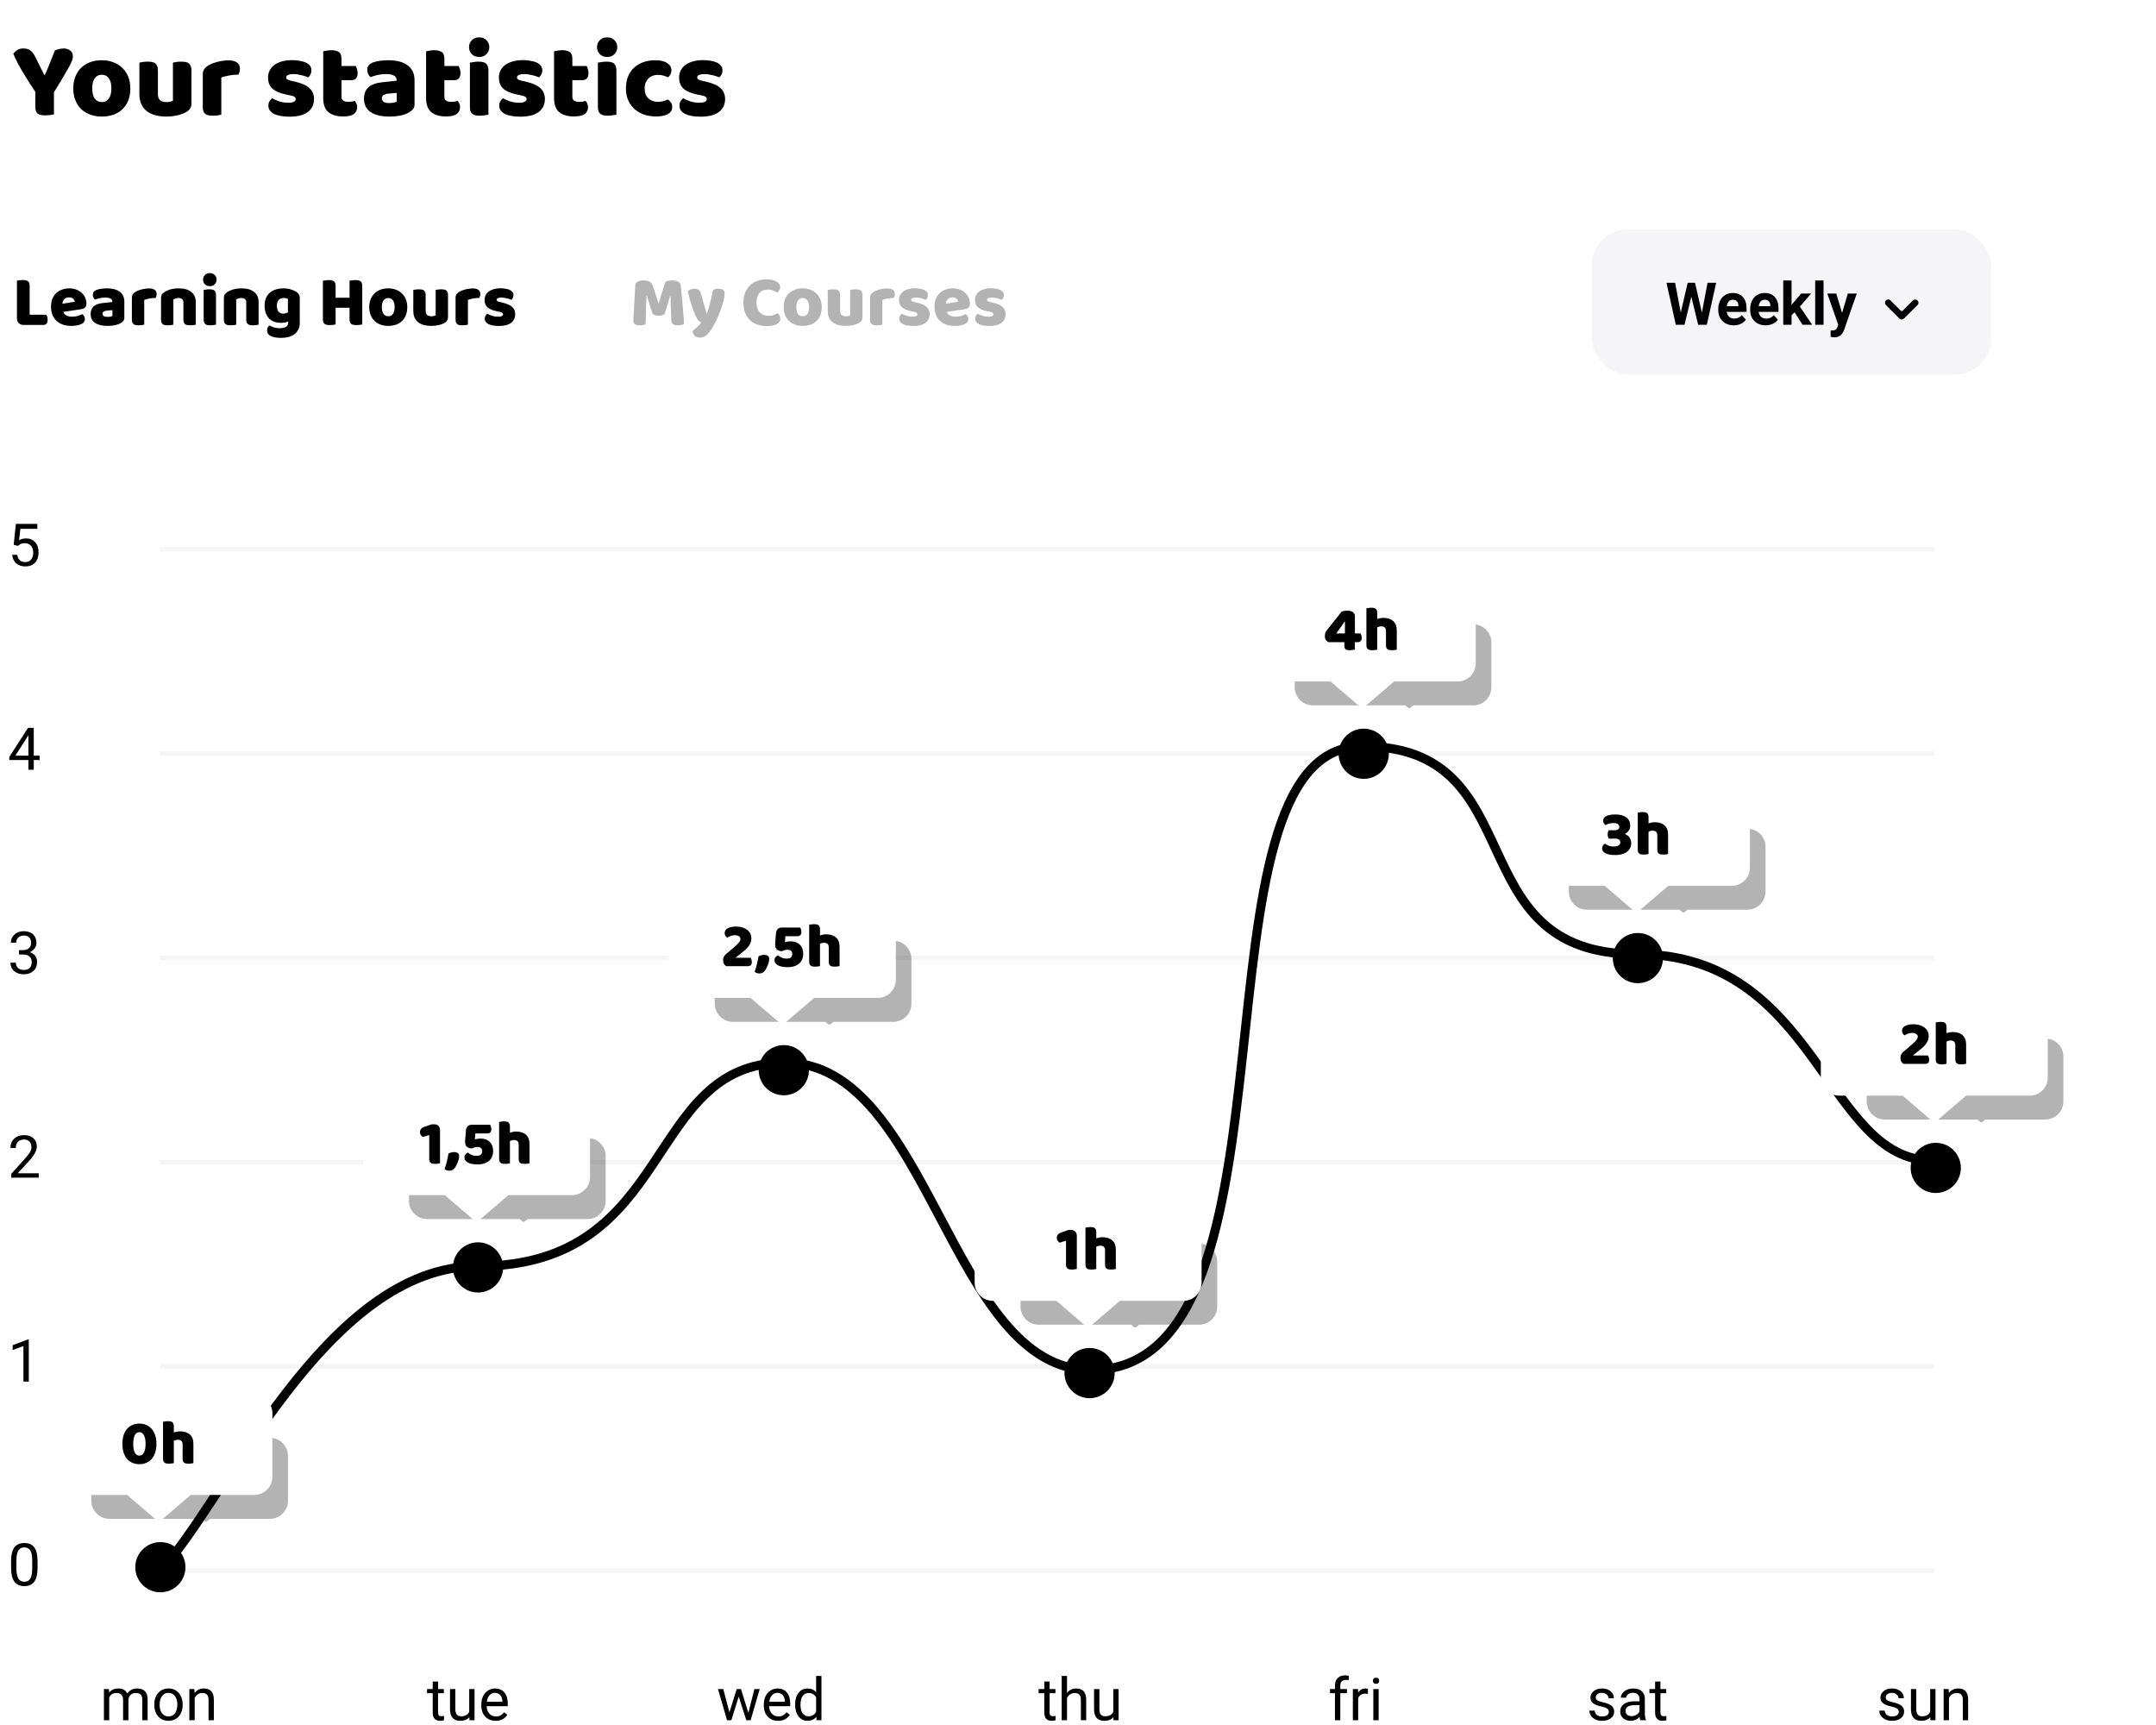 <svg width="475" height="380" viewBox="0 0 475 380" fill="none" xmlns="http://www.w3.org/2000/svg">
<rect x="350.676" y="50.537" width="88" height="32" rx="8" fill="#F5F5F7"/>
<path d="M5.221 71.585C4.762 71.585 4.4 71.452 4.133 71.185C3.866 70.918 3.733 70.556 3.733 70.097V61.825C3.85 61.804 4.037 61.777 4.293 61.745C4.549 61.703 4.794 61.681 5.029 61.681C5.274 61.681 5.488 61.703 5.669 61.745C5.861 61.777 6.021 61.841 6.149 61.937C6.277 62.033 6.373 62.166 6.437 62.337C6.501 62.508 6.533 62.732 6.533 63.009V69.329H10.197C10.272 69.447 10.341 69.606 10.405 69.809C10.469 70.001 10.501 70.204 10.501 70.417C10.501 70.844 10.41 71.148 10.229 71.329C10.048 71.5 9.808 71.585 9.509 71.585H5.221ZM15.684 71.793C15.055 71.793 14.468 71.708 13.924 71.537C13.391 71.356 12.921 71.089 12.516 70.737C12.121 70.385 11.807 69.942 11.572 69.409C11.348 68.876 11.236 68.252 11.236 67.537C11.236 66.833 11.348 66.231 11.572 65.729C11.807 65.217 12.111 64.801 12.484 64.481C12.857 64.15 13.284 63.91 13.764 63.761C14.244 63.601 14.735 63.521 15.236 63.521C15.801 63.521 16.313 63.606 16.772 63.777C17.241 63.948 17.641 64.183 17.972 64.481C18.313 64.78 18.575 65.137 18.756 65.553C18.948 65.969 19.044 66.422 19.044 66.913C19.044 67.276 18.943 67.553 18.74 67.745C18.537 67.937 18.255 68.06 17.892 68.113L13.94 68.705C14.057 69.057 14.297 69.324 14.66 69.505C15.023 69.676 15.439 69.761 15.908 69.761C16.345 69.761 16.756 69.708 17.14 69.601C17.535 69.484 17.855 69.35 18.1 69.201C18.271 69.308 18.415 69.457 18.532 69.649C18.649 69.841 18.708 70.044 18.708 70.257C18.708 70.737 18.484 71.094 18.036 71.329C17.695 71.51 17.311 71.633 16.884 71.697C16.457 71.761 16.057 71.793 15.684 71.793ZM15.236 65.505C14.98 65.505 14.756 65.548 14.564 65.633C14.383 65.719 14.233 65.831 14.116 65.969C13.999 66.097 13.908 66.246 13.844 66.417C13.791 66.577 13.759 66.743 13.748 66.913L16.484 66.465C16.452 66.252 16.335 66.038 16.132 65.825C15.929 65.612 15.631 65.505 15.236 65.505ZM23.681 69.809C23.863 69.809 24.06 69.793 24.273 69.761C24.497 69.719 24.663 69.665 24.769 69.601V68.321L23.617 68.417C23.319 68.439 23.073 68.502 22.881 68.609C22.689 68.716 22.593 68.876 22.593 69.089C22.593 69.302 22.673 69.478 22.833 69.617C23.004 69.745 23.287 69.809 23.681 69.809ZM23.553 63.521C24.129 63.521 24.652 63.58 25.121 63.697C25.601 63.815 26.007 63.996 26.337 64.241C26.679 64.476 26.94 64.78 27.121 65.153C27.303 65.516 27.393 65.948 27.393 66.449V70.033C27.393 70.311 27.313 70.54 27.153 70.721C27.004 70.892 26.823 71.041 26.609 71.169C25.916 71.585 24.94 71.793 23.681 71.793C23.116 71.793 22.604 71.74 22.145 71.633C21.697 71.526 21.308 71.367 20.977 71.153C20.657 70.94 20.407 70.668 20.225 70.337C20.055 70.007 19.969 69.623 19.969 69.185C19.969 68.449 20.188 67.884 20.625 67.489C21.063 67.094 21.74 66.849 22.657 66.753L24.753 66.529V66.417C24.753 66.108 24.615 65.889 24.337 65.761C24.071 65.623 23.681 65.553 23.169 65.553C22.764 65.553 22.369 65.596 21.985 65.681C21.601 65.766 21.255 65.873 20.945 66.001C20.807 65.905 20.689 65.761 20.593 65.569C20.497 65.367 20.449 65.159 20.449 64.945C20.449 64.668 20.513 64.449 20.641 64.289C20.78 64.118 20.988 63.974 21.265 63.857C21.575 63.74 21.937 63.654 22.353 63.601C22.78 63.548 23.18 63.521 23.553 63.521ZM31.776 71.521C31.67 71.553 31.499 71.585 31.264 71.617C31.04 71.649 30.806 71.665 30.56 71.665C30.326 71.665 30.112 71.649 29.92 71.617C29.739 71.585 29.584 71.521 29.456 71.425C29.328 71.329 29.227 71.201 29.152 71.041C29.088 70.871 29.056 70.652 29.056 70.385V65.585C29.056 65.34 29.099 65.132 29.184 64.961C29.28 64.78 29.414 64.62 29.584 64.481C29.755 64.343 29.963 64.22 30.208 64.113C30.464 63.996 30.736 63.895 31.024 63.809C31.312 63.724 31.611 63.66 31.92 63.617C32.23 63.564 32.539 63.537 32.848 63.537C33.36 63.537 33.766 63.639 34.064 63.841C34.363 64.033 34.512 64.353 34.512 64.801C34.512 64.951 34.491 65.1 34.448 65.249C34.406 65.388 34.352 65.516 34.288 65.633C34.064 65.633 33.835 65.644 33.6 65.665C33.366 65.686 33.136 65.719 32.912 65.761C32.688 65.804 32.475 65.852 32.272 65.905C32.08 65.948 31.915 66.001 31.776 66.065V71.521ZM40.406 66.609C40.406 66.278 40.31 66.038 40.118 65.889C39.937 65.729 39.686 65.649 39.366 65.649C39.153 65.649 38.94 65.676 38.726 65.729C38.524 65.782 38.348 65.862 38.198 65.969V71.521C38.092 71.553 37.921 71.585 37.686 71.617C37.462 71.649 37.228 71.665 36.982 71.665C36.748 71.665 36.534 71.649 36.342 71.617C36.161 71.585 36.006 71.521 35.878 71.425C35.75 71.329 35.649 71.201 35.574 71.041C35.51 70.871 35.478 70.652 35.478 70.385V65.585C35.478 65.297 35.537 65.062 35.654 64.881C35.782 64.7 35.953 64.534 36.166 64.385C36.529 64.129 36.982 63.921 37.526 63.761C38.081 63.601 38.694 63.521 39.366 63.521C40.572 63.521 41.5 63.788 42.15 64.321C42.801 64.844 43.126 65.575 43.126 66.513V71.521C43.02 71.553 42.849 71.585 42.614 71.617C42.39 71.649 42.156 71.665 41.91 71.665C41.676 71.665 41.462 71.649 41.27 71.617C41.089 71.585 40.934 71.521 40.806 71.425C40.678 71.329 40.577 71.201 40.502 71.041C40.438 70.871 40.406 70.652 40.406 70.385V66.609ZM44.742 61.601C44.742 61.196 44.876 60.855 45.142 60.577C45.42 60.3 45.782 60.161 46.23 60.161C46.678 60.161 47.036 60.3 47.302 60.577C47.58 60.855 47.718 61.196 47.718 61.601C47.718 62.007 47.58 62.348 47.302 62.625C47.036 62.903 46.678 63.041 46.23 63.041C45.782 63.041 45.42 62.903 45.142 62.625C44.876 62.348 44.742 62.007 44.742 61.601ZM47.59 71.521C47.473 71.543 47.297 71.569 47.062 71.601C46.838 71.644 46.609 71.665 46.374 71.665C46.14 71.665 45.926 71.649 45.734 71.617C45.553 71.585 45.398 71.521 45.27 71.425C45.142 71.329 45.041 71.201 44.966 71.041C44.902 70.871 44.87 70.652 44.87 70.385V63.873C44.988 63.852 45.158 63.825 45.382 63.793C45.617 63.751 45.852 63.729 46.086 63.729C46.321 63.729 46.529 63.745 46.71 63.777C46.902 63.809 47.062 63.873 47.19 63.969C47.318 64.065 47.414 64.198 47.478 64.369C47.553 64.529 47.59 64.743 47.59 65.009V71.521ZM54.25 66.609C54.25 66.278 54.154 66.038 53.962 65.889C53.781 65.729 53.53 65.649 53.21 65.649C52.997 65.649 52.783 65.676 52.57 65.729C52.367 65.782 52.191 65.862 52.042 65.969V71.521C51.935 71.553 51.765 71.585 51.53 71.617C51.306 71.649 51.071 71.665 50.826 71.665C50.591 71.665 50.378 71.649 50.186 71.617C50.005 71.585 49.85 71.521 49.722 71.425C49.594 71.329 49.493 71.201 49.418 71.041C49.354 70.871 49.322 70.652 49.322 70.385V65.585C49.322 65.297 49.381 65.062 49.498 64.881C49.626 64.7 49.797 64.534 50.01 64.385C50.373 64.129 50.826 63.921 51.37 63.761C51.925 63.601 52.538 63.521 53.21 63.521C54.415 63.521 55.343 63.788 55.994 64.321C56.645 64.844 56.97 65.575 56.97 66.513V71.521C56.863 71.553 56.693 71.585 56.458 71.617C56.234 71.649 55.999 71.665 55.754 71.665C55.519 71.665 55.306 71.649 55.114 71.617C54.933 71.585 54.778 71.521 54.65 71.425C54.522 71.329 54.421 71.201 54.346 71.041C54.282 70.871 54.25 70.652 54.25 70.385V66.609ZM62.442 63.521C63.05 63.521 63.599 63.601 64.09 63.761C64.591 63.91 65.013 64.108 65.354 64.353C65.567 64.502 65.733 64.668 65.85 64.849C65.978 65.031 66.042 65.265 66.042 65.553V71.153C66.042 71.719 65.935 72.204 65.722 72.609C65.509 73.025 65.215 73.367 64.842 73.633C64.479 73.91 64.047 74.113 63.546 74.241C63.055 74.369 62.527 74.433 61.962 74.433C60.991 74.433 60.229 74.3 59.674 74.033C59.119 73.777 58.842 73.356 58.842 72.769C58.842 72.524 58.89 72.305 58.986 72.113C59.093 71.932 59.21 71.793 59.338 71.697C59.647 71.868 59.994 72.012 60.378 72.129C60.773 72.246 61.178 72.305 61.594 72.305C62.17 72.305 62.629 72.209 62.97 72.017C63.311 71.825 63.482 71.516 63.482 71.089V70.833C63.045 71.025 62.511 71.121 61.882 71.121C61.402 71.121 60.943 71.052 60.506 70.913C60.079 70.764 59.701 70.54 59.37 70.241C59.05 69.932 58.789 69.537 58.586 69.057C58.394 68.577 58.298 68.007 58.298 67.345C58.298 66.695 58.399 66.129 58.602 65.649C58.815 65.169 59.103 64.775 59.466 64.465C59.839 64.145 60.277 63.91 60.778 63.761C61.29 63.601 61.845 63.521 62.442 63.521ZM63.434 65.841C63.359 65.799 63.247 65.756 63.098 65.713C62.959 65.671 62.783 65.649 62.57 65.649C62.047 65.649 61.653 65.799 61.386 66.097C61.13 66.385 61.002 66.801 61.002 67.345C61.002 67.964 61.13 68.412 61.386 68.689C61.653 68.956 61.989 69.089 62.394 69.089C62.831 69.089 63.178 68.988 63.434 68.785V65.841ZM79.811 71.473C79.694 71.505 79.507 71.537 79.251 71.569C79.006 71.601 78.761 71.617 78.515 71.617C78.27 71.617 78.051 71.596 77.859 71.553C77.678 71.521 77.523 71.457 77.395 71.361C77.267 71.265 77.171 71.132 77.107 70.961C77.043 70.79 77.011 70.567 77.011 70.289V67.793H73.939V71.473C73.822 71.505 73.635 71.537 73.379 71.569C73.134 71.601 72.889 71.617 72.643 71.617C72.398 71.617 72.179 71.596 71.987 71.553C71.806 71.521 71.651 71.457 71.523 71.361C71.395 71.265 71.299 71.132 71.235 70.961C71.171 70.79 71.139 70.567 71.139 70.289V61.841C71.257 61.82 71.443 61.793 71.699 61.761C71.955 61.718 72.201 61.697 72.435 61.697C72.681 61.697 72.894 61.718 73.075 61.761C73.267 61.793 73.427 61.857 73.555 61.953C73.683 62.049 73.779 62.182 73.843 62.353C73.907 62.524 73.939 62.748 73.939 63.025V65.585H77.011V61.841C77.129 61.82 77.315 61.793 77.571 61.761C77.827 61.718 78.073 61.697 78.307 61.697C78.553 61.697 78.766 61.718 78.947 61.761C79.139 61.793 79.299 61.857 79.427 61.953C79.555 62.049 79.651 62.182 79.715 62.353C79.779 62.524 79.811 62.748 79.811 63.025V71.473ZM89.729 67.649C89.729 68.311 89.628 68.903 89.425 69.425C89.223 69.937 88.935 70.369 88.561 70.721C88.199 71.073 87.761 71.34 87.249 71.521C86.737 71.703 86.167 71.793 85.537 71.793C84.908 71.793 84.337 71.697 83.825 71.505C83.313 71.313 82.871 71.041 82.497 70.689C82.135 70.326 81.852 69.889 81.649 69.377C81.447 68.865 81.345 68.289 81.345 67.649C81.345 67.02 81.447 66.449 81.649 65.937C81.852 65.425 82.135 64.993 82.497 64.641C82.871 64.278 83.313 64.001 83.825 63.809C84.337 63.617 84.908 63.521 85.537 63.521C86.167 63.521 86.737 63.623 87.249 63.825C87.761 64.017 88.199 64.294 88.561 64.657C88.935 65.009 89.223 65.441 89.425 65.953C89.628 66.465 89.729 67.031 89.729 67.649ZM84.129 67.649C84.129 68.3 84.252 68.801 84.497 69.153C84.753 69.495 85.105 69.665 85.553 69.665C86.001 69.665 86.343 69.489 86.577 69.137C86.823 68.785 86.945 68.289 86.945 67.649C86.945 67.009 86.823 66.519 86.577 66.177C86.332 65.825 85.985 65.649 85.537 65.649C85.089 65.649 84.743 65.825 84.497 66.177C84.252 66.519 84.129 67.009 84.129 67.649ZM91.056 63.873C91.163 63.841 91.328 63.809 91.552 63.777C91.787 63.745 92.027 63.729 92.272 63.729C92.507 63.729 92.715 63.745 92.896 63.777C93.088 63.809 93.248 63.873 93.376 63.969C93.504 64.065 93.6 64.198 93.664 64.369C93.739 64.529 93.776 64.743 93.776 65.009V68.449C93.776 68.886 93.883 69.201 94.096 69.393C94.31 69.575 94.619 69.665 95.024 69.665C95.27 69.665 95.467 69.644 95.616 69.601C95.776 69.558 95.899 69.516 95.984 69.473V63.873C96.091 63.841 96.256 63.809 96.48 63.777C96.715 63.745 96.955 63.729 97.2 63.729C97.435 63.729 97.643 63.745 97.824 63.777C98.016 63.809 98.176 63.873 98.304 63.969C98.432 64.065 98.528 64.198 98.592 64.369C98.667 64.529 98.704 64.743 98.704 65.009V69.873C98.704 70.406 98.48 70.806 98.032 71.073C97.659 71.308 97.211 71.484 96.688 71.601C96.176 71.729 95.616 71.793 95.008 71.793C94.432 71.793 93.899 71.729 93.408 71.601C92.928 71.473 92.512 71.276 92.16 71.009C91.808 70.743 91.536 70.401 91.344 69.985C91.152 69.558 91.056 69.046 91.056 68.449V63.873ZM103.089 71.521C102.982 71.553 102.812 71.585 102.577 71.617C102.353 71.649 102.118 71.665 101.873 71.665C101.638 71.665 101.425 71.649 101.233 71.617C101.052 71.585 100.897 71.521 100.769 71.425C100.641 71.329 100.54 71.201 100.465 71.041C100.401 70.871 100.369 70.652 100.369 70.385V65.585C100.369 65.34 100.412 65.132 100.497 64.961C100.593 64.78 100.726 64.62 100.897 64.481C101.068 64.343 101.276 64.22 101.521 64.113C101.777 63.996 102.049 63.895 102.337 63.809C102.625 63.724 102.924 63.66 103.233 63.617C103.542 63.564 103.852 63.537 104.161 63.537C104.673 63.537 105.078 63.639 105.377 63.841C105.676 64.033 105.825 64.353 105.825 64.801C105.825 64.951 105.804 65.1 105.761 65.249C105.718 65.388 105.665 65.516 105.601 65.633C105.377 65.633 105.148 65.644 104.913 65.665C104.678 65.686 104.449 65.719 104.225 65.761C104.001 65.804 103.788 65.852 103.585 65.905C103.393 65.948 103.228 66.001 103.089 66.065V71.521ZM113.507 69.217C113.507 70.028 113.203 70.662 112.595 71.121C111.987 71.58 111.091 71.809 109.907 71.809C109.459 71.809 109.043 71.777 108.659 71.713C108.275 71.649 107.944 71.553 107.667 71.425C107.4 71.287 107.187 71.116 107.027 70.913C106.878 70.71 106.803 70.471 106.803 70.193C106.803 69.937 106.856 69.724 106.963 69.553C107.07 69.372 107.198 69.222 107.347 69.105C107.656 69.276 108.008 69.43 108.403 69.569C108.808 69.697 109.272 69.761 109.795 69.761C110.126 69.761 110.376 69.713 110.547 69.617C110.728 69.521 110.819 69.393 110.819 69.233C110.819 69.084 110.755 68.966 110.627 68.881C110.499 68.796 110.286 68.727 109.987 68.673L109.507 68.577C108.579 68.396 107.886 68.113 107.427 67.729C106.979 67.335 106.755 66.775 106.755 66.049C106.755 65.654 106.84 65.297 107.011 64.977C107.182 64.657 107.422 64.391 107.731 64.177C108.04 63.964 108.408 63.798 108.835 63.681C109.272 63.564 109.752 63.505 110.275 63.505C110.67 63.505 111.038 63.537 111.379 63.601C111.731 63.654 112.035 63.74 112.291 63.857C112.547 63.974 112.75 64.129 112.899 64.321C113.048 64.502 113.123 64.721 113.123 64.977C113.123 65.222 113.075 65.436 112.979 65.617C112.894 65.788 112.782 65.932 112.643 66.049C112.558 65.996 112.43 65.942 112.259 65.889C112.088 65.825 111.902 65.772 111.699 65.729C111.496 65.676 111.288 65.633 111.075 65.601C110.872 65.569 110.686 65.553 110.515 65.553C110.163 65.553 109.891 65.596 109.699 65.681C109.507 65.756 109.411 65.879 109.411 66.049C109.411 66.166 109.464 66.263 109.571 66.337C109.678 66.412 109.88 66.481 110.179 66.545L110.675 66.657C111.699 66.892 112.424 67.217 112.851 67.633C113.288 68.038 113.507 68.567 113.507 69.217Z" fill="black"/>
<path opacity="0.3" d="M146.437 69.153C146.298 69.27 146.117 69.367 145.893 69.441C145.68 69.505 145.429 69.537 145.141 69.537C144.757 69.537 144.437 69.489 144.181 69.393C143.936 69.297 143.776 69.132 143.701 68.897C143.402 67.959 143.157 67.201 142.965 66.625C142.773 66.038 142.624 65.526 142.517 65.089H142.437C142.405 65.719 142.378 66.294 142.357 66.817C142.346 67.329 142.336 67.831 142.325 68.321C142.325 68.812 142.314 69.308 142.293 69.809C142.282 70.311 142.261 70.865 142.229 71.473C142.09 71.526 141.909 71.569 141.685 71.601C141.461 71.644 141.237 71.665 141.013 71.665C140.544 71.665 140.176 71.591 139.909 71.441C139.653 71.292 139.525 71.02 139.525 70.625L139.989 62.465C140.074 62.327 140.261 62.177 140.549 62.017C140.837 61.857 141.242 61.777 141.765 61.777C142.33 61.777 142.773 61.868 143.093 62.049C143.413 62.22 143.648 62.502 143.797 62.897C143.893 63.153 143.994 63.447 144.101 63.777C144.218 64.108 144.33 64.449 144.437 64.801C144.554 65.153 144.666 65.505 144.773 65.857C144.88 66.198 144.976 66.508 145.061 66.785H145.141C145.397 65.889 145.653 65.025 145.909 64.193C146.165 63.35 146.4 62.647 146.613 62.081C146.773 61.996 146.976 61.926 147.221 61.873C147.477 61.809 147.76 61.777 148.069 61.777C148.592 61.777 149.018 61.857 149.349 62.017C149.68 62.166 149.872 62.385 149.925 62.673C149.968 62.886 150.01 63.217 150.053 63.665C150.106 64.103 150.16 64.599 150.213 65.153C150.266 65.708 150.32 66.294 150.373 66.913C150.426 67.532 150.474 68.129 150.517 68.705C150.57 69.27 150.613 69.793 150.645 70.273C150.677 70.743 150.698 71.105 150.709 71.361C150.528 71.468 150.336 71.543 150.133 71.585C149.941 71.638 149.69 71.665 149.381 71.665C148.976 71.665 148.634 71.596 148.357 71.457C148.08 71.319 147.93 71.046 147.909 70.641C147.845 69.478 147.802 68.433 147.781 67.505C147.77 66.577 147.749 65.799 147.717 65.169H147.637C147.53 65.585 147.376 66.108 147.173 66.737C146.97 67.367 146.725 68.172 146.437 69.153ZM153.257 69.553C153.139 69.287 153.011 68.988 152.873 68.657C152.745 68.326 152.606 67.948 152.457 67.521C152.318 67.094 152.169 66.609 152.009 66.065C151.859 65.51 151.699 64.876 151.529 64.161C151.678 64.012 151.875 63.884 152.121 63.777C152.377 63.66 152.654 63.601 152.953 63.601C153.326 63.601 153.635 63.681 153.881 63.841C154.126 63.99 154.307 64.278 154.425 64.705L155.689 69.105H155.753C155.881 68.743 156.003 68.348 156.121 67.921C156.249 67.495 156.371 67.057 156.489 66.609C156.606 66.15 156.713 65.697 156.809 65.249C156.915 64.79 157.006 64.343 157.081 63.905C157.465 63.703 157.886 63.601 158.345 63.601C158.718 63.601 159.027 63.681 159.273 63.841C159.518 64.001 159.641 64.278 159.641 64.673C159.641 64.961 159.603 65.297 159.529 65.681C159.454 66.055 159.353 66.454 159.225 66.881C159.107 67.308 158.963 67.751 158.793 68.209C158.633 68.657 158.462 69.1 158.281 69.537C158.099 69.975 157.913 70.391 157.721 70.785C157.529 71.169 157.342 71.516 157.161 71.825C156.862 72.348 156.585 72.775 156.329 73.105C156.073 73.436 155.827 73.692 155.593 73.873C155.358 74.065 155.123 74.193 154.889 74.257C154.654 74.332 154.409 74.369 154.153 74.369C153.705 74.369 153.342 74.236 153.065 73.969C152.787 73.703 152.622 73.356 152.569 72.929C152.91 72.662 153.251 72.364 153.593 72.033C153.934 71.713 154.243 71.382 154.521 71.041C154.339 70.988 154.142 70.865 153.929 70.673C153.726 70.471 153.502 70.097 153.257 69.553ZM169.208 63.793C168.387 63.793 167.758 64.044 167.32 64.545C166.883 65.046 166.664 65.756 166.664 66.673C166.664 67.601 166.904 68.316 167.384 68.817C167.875 69.319 168.531 69.569 169.352 69.569C169.79 69.569 170.158 69.51 170.456 69.393C170.766 69.276 171.059 69.142 171.336 68.993C171.518 69.142 171.656 69.324 171.752 69.537C171.859 69.74 171.912 69.98 171.912 70.257C171.912 70.695 171.667 71.068 171.176 71.377C170.696 71.676 169.96 71.825 168.968 71.825C168.254 71.825 167.582 71.724 166.952 71.521C166.323 71.319 165.774 71.009 165.304 70.593C164.835 70.166 164.462 69.633 164.184 68.993C163.918 68.343 163.784 67.569 163.784 66.673C163.784 65.841 163.912 65.111 164.168 64.481C164.435 63.841 164.792 63.303 165.24 62.865C165.699 62.428 166.232 62.097 166.84 61.873C167.448 61.649 168.099 61.537 168.792 61.537C169.774 61.537 170.531 61.697 171.064 62.017C171.608 62.337 171.88 62.748 171.88 63.249C171.88 63.526 171.811 63.767 171.672 63.969C171.534 64.172 171.374 64.332 171.192 64.449C170.915 64.268 170.616 64.113 170.296 63.985C169.987 63.857 169.624 63.793 169.208 63.793ZM181.042 67.649C181.042 68.311 180.941 68.903 180.738 69.425C180.535 69.937 180.247 70.369 179.874 70.721C179.511 71.073 179.074 71.34 178.562 71.521C178.05 71.703 177.479 71.793 176.85 71.793C176.221 71.793 175.65 71.697 175.138 71.505C174.626 71.313 174.183 71.041 173.81 70.689C173.447 70.326 173.165 69.889 172.962 69.377C172.759 68.865 172.658 68.289 172.658 67.649C172.658 67.02 172.759 66.449 172.962 65.937C173.165 65.425 173.447 64.993 173.81 64.641C174.183 64.278 174.626 64.001 175.138 63.809C175.65 63.617 176.221 63.521 176.85 63.521C177.479 63.521 178.05 63.623 178.562 63.825C179.074 64.017 179.511 64.294 179.874 64.657C180.247 65.009 180.535 65.441 180.738 65.953C180.941 66.465 181.042 67.031 181.042 67.649ZM175.442 67.649C175.442 68.3 175.565 68.801 175.81 69.153C176.066 69.495 176.418 69.665 176.866 69.665C177.314 69.665 177.655 69.489 177.89 69.137C178.135 68.785 178.258 68.289 178.258 67.649C178.258 67.009 178.135 66.519 177.89 66.177C177.645 65.825 177.298 65.649 176.85 65.649C176.402 65.649 176.055 65.825 175.81 66.177C175.565 66.519 175.442 67.009 175.442 67.649ZM182.369 63.873C182.476 63.841 182.641 63.809 182.865 63.777C183.1 63.745 183.34 63.729 183.585 63.729C183.82 63.729 184.028 63.745 184.209 63.777C184.401 63.809 184.561 63.873 184.689 63.969C184.817 64.065 184.913 64.198 184.977 64.369C185.052 64.529 185.089 64.743 185.089 65.009V68.449C185.089 68.886 185.196 69.201 185.409 69.393C185.622 69.575 185.932 69.665 186.337 69.665C186.582 69.665 186.78 69.644 186.929 69.601C187.089 69.558 187.212 69.516 187.297 69.473V63.873C187.404 63.841 187.569 63.809 187.793 63.777C188.028 63.745 188.268 63.729 188.513 63.729C188.748 63.729 188.956 63.745 189.137 63.777C189.329 63.809 189.489 63.873 189.617 63.969C189.745 64.065 189.841 64.198 189.905 64.369C189.98 64.529 190.017 64.743 190.017 65.009V69.873C190.017 70.406 189.793 70.806 189.345 71.073C188.972 71.308 188.524 71.484 188.001 71.601C187.489 71.729 186.929 71.793 186.321 71.793C185.745 71.793 185.212 71.729 184.721 71.601C184.241 71.473 183.825 71.276 183.473 71.009C183.121 70.743 182.849 70.401 182.657 69.985C182.465 69.558 182.369 69.046 182.369 68.449V63.873ZM194.401 71.521C194.295 71.553 194.124 71.585 193.889 71.617C193.665 71.649 193.431 71.665 193.185 71.665C192.951 71.665 192.737 71.649 192.545 71.617C192.364 71.585 192.209 71.521 192.081 71.425C191.953 71.329 191.852 71.201 191.777 71.041C191.713 70.871 191.681 70.652 191.681 70.385V65.585C191.681 65.34 191.724 65.132 191.809 64.961C191.905 64.78 192.039 64.62 192.209 64.481C192.38 64.343 192.588 64.22 192.833 64.113C193.089 63.996 193.361 63.895 193.649 63.809C193.937 63.724 194.236 63.66 194.545 63.617C194.855 63.564 195.164 63.537 195.473 63.537C195.985 63.537 196.391 63.639 196.689 63.841C196.988 64.033 197.137 64.353 197.137 64.801C197.137 64.951 197.116 65.1 197.073 65.249C197.031 65.388 196.977 65.516 196.913 65.633C196.689 65.633 196.46 65.644 196.225 65.665C195.991 65.686 195.761 65.719 195.537 65.761C195.313 65.804 195.1 65.852 194.897 65.905C194.705 65.948 194.54 66.001 194.401 66.065V71.521ZM204.819 69.217C204.819 70.028 204.515 70.662 203.907 71.121C203.299 71.58 202.403 71.809 201.219 71.809C200.771 71.809 200.355 71.777 199.971 71.713C199.587 71.649 199.257 71.553 198.979 71.425C198.713 71.287 198.499 71.116 198.339 70.913C198.19 70.71 198.115 70.471 198.115 70.193C198.115 69.937 198.169 69.724 198.275 69.553C198.382 69.372 198.51 69.222 198.659 69.105C198.969 69.276 199.321 69.43 199.715 69.569C200.121 69.697 200.585 69.761 201.107 69.761C201.438 69.761 201.689 69.713 201.859 69.617C202.041 69.521 202.131 69.393 202.131 69.233C202.131 69.084 202.067 68.966 201.939 68.881C201.811 68.796 201.598 68.727 201.299 68.673L200.819 68.577C199.891 68.396 199.198 68.113 198.739 67.729C198.291 67.335 198.067 66.775 198.067 66.049C198.067 65.654 198.153 65.297 198.323 64.977C198.494 64.657 198.734 64.391 199.043 64.177C199.353 63.964 199.721 63.798 200.147 63.681C200.585 63.564 201.065 63.505 201.587 63.505C201.982 63.505 202.35 63.537 202.691 63.601C203.043 63.654 203.347 63.74 203.603 63.857C203.859 63.974 204.062 64.129 204.211 64.321C204.361 64.502 204.435 64.721 204.435 64.977C204.435 65.222 204.387 65.436 204.291 65.617C204.206 65.788 204.094 65.932 203.955 66.049C203.87 65.996 203.742 65.942 203.571 65.889C203.401 65.825 203.214 65.772 203.011 65.729C202.809 65.676 202.601 65.633 202.387 65.601C202.185 65.569 201.998 65.553 201.827 65.553C201.475 65.553 201.203 65.596 201.011 65.681C200.819 65.756 200.723 65.879 200.723 66.049C200.723 66.166 200.777 66.263 200.883 66.337C200.99 66.412 201.193 66.481 201.491 66.545L201.987 66.657C203.011 66.892 203.737 67.217 204.163 67.633C204.601 68.038 204.819 68.567 204.819 69.217ZM210.325 71.793C209.695 71.793 209.109 71.708 208.565 71.537C208.031 71.356 207.562 71.089 207.157 70.737C206.762 70.385 206.447 69.942 206.213 69.409C205.989 68.876 205.877 68.252 205.877 67.537C205.877 66.833 205.989 66.231 206.213 65.729C206.447 65.217 206.751 64.801 207.125 64.481C207.498 64.15 207.925 63.91 208.405 63.761C208.885 63.601 209.375 63.521 209.877 63.521C210.442 63.521 210.954 63.606 211.413 63.777C211.882 63.948 212.282 64.183 212.613 64.481C212.954 64.78 213.215 65.137 213.397 65.553C213.589 65.969 213.685 66.422 213.685 66.913C213.685 67.276 213.583 67.553 213.381 67.745C213.178 67.937 212.895 68.06 212.533 68.113L208.581 68.705C208.698 69.057 208.938 69.324 209.301 69.505C209.663 69.676 210.079 69.761 210.549 69.761C210.986 69.761 211.397 69.708 211.781 69.601C212.175 69.484 212.495 69.35 212.741 69.201C212.911 69.308 213.055 69.457 213.173 69.649C213.29 69.841 213.349 70.044 213.349 70.257C213.349 70.737 213.125 71.094 212.677 71.329C212.335 71.51 211.951 71.633 211.525 71.697C211.098 71.761 210.698 71.793 210.325 71.793ZM209.877 65.505C209.621 65.505 209.397 65.548 209.205 65.633C209.023 65.719 208.874 65.831 208.757 65.969C208.639 66.097 208.549 66.246 208.485 66.417C208.431 66.577 208.399 66.743 208.389 66.913L211.125 66.465C211.093 66.252 210.975 66.038 210.773 65.825C210.57 65.612 210.271 65.505 209.877 65.505ZM221.554 69.217C221.554 70.028 221.25 70.662 220.642 71.121C220.034 71.58 219.138 71.809 217.954 71.809C217.506 71.809 217.09 71.777 216.706 71.713C216.322 71.649 215.991 71.553 215.714 71.425C215.447 71.287 215.234 71.116 215.074 70.913C214.925 70.71 214.85 70.471 214.85 70.193C214.85 69.937 214.903 69.724 215.01 69.553C215.117 69.372 215.245 69.222 215.394 69.105C215.703 69.276 216.055 69.43 216.45 69.569C216.855 69.697 217.319 69.761 217.842 69.761C218.173 69.761 218.423 69.713 218.594 69.617C218.775 69.521 218.866 69.393 218.866 69.233C218.866 69.084 218.802 68.966 218.674 68.881C218.546 68.796 218.333 68.727 218.034 68.673L217.554 68.577C216.626 68.396 215.933 68.113 215.474 67.729C215.026 67.335 214.802 66.775 214.802 66.049C214.802 65.654 214.887 65.297 215.058 64.977C215.229 64.657 215.469 64.391 215.778 64.177C216.087 63.964 216.455 63.798 216.882 63.681C217.319 63.564 217.799 63.505 218.322 63.505C218.717 63.505 219.085 63.537 219.426 63.601C219.778 63.654 220.082 63.74 220.338 63.857C220.594 63.974 220.797 64.129 220.946 64.321C221.095 64.502 221.17 64.721 221.17 64.977C221.17 65.222 221.122 65.436 221.026 65.617C220.941 65.788 220.829 65.932 220.69 66.049C220.605 65.996 220.477 65.942 220.306 65.889C220.135 65.825 219.949 65.772 219.746 65.729C219.543 65.676 219.335 65.633 219.122 65.601C218.919 65.569 218.733 65.553 218.562 65.553C218.21 65.553 217.938 65.596 217.746 65.681C217.554 65.756 217.458 65.879 217.458 66.049C217.458 66.166 217.511 66.263 217.618 66.337C217.725 66.412 217.927 66.481 218.226 66.545L218.722 66.657C219.746 66.892 220.471 67.217 220.898 67.633C221.335 68.038 221.554 68.567 221.554 69.217Z" fill="black"/>
<path d="M374.955 68.871L376.199 62.295H378.097L376.047 71.537H374.13L372.625 65.355L371.121 71.537H369.204L367.154 62.295H369.052L370.302 68.859L371.826 62.295H373.438L374.955 68.871ZM381.969 71.664C380.962 71.664 380.141 71.355 379.506 70.737C378.876 70.12 378.561 69.296 378.561 68.268V68.09C378.561 67.401 378.694 66.785 378.96 66.243C379.227 65.697 379.604 65.278 380.09 64.986C380.581 64.69 381.14 64.542 381.766 64.542C382.706 64.542 383.444 64.838 383.981 65.431C384.523 66.023 384.794 66.863 384.794 67.951V68.7H380.42C380.48 69.148 380.657 69.508 380.954 69.779C381.254 70.05 381.633 70.185 382.09 70.185C382.797 70.185 383.349 69.929 383.747 69.417L384.648 70.426C384.373 70.816 384 71.12 383.531 71.34C383.061 71.556 382.541 71.664 381.969 71.664ZM381.76 66.027C381.396 66.027 381.1 66.15 380.871 66.396C380.647 66.641 380.503 66.992 380.439 67.449H382.991V67.303C382.983 66.897 382.873 66.584 382.661 66.364C382.45 66.14 382.149 66.027 381.76 66.027ZM389.002 71.664C387.995 71.664 387.174 71.355 386.54 70.737C385.909 70.12 385.594 69.296 385.594 68.268V68.09C385.594 67.401 385.727 66.785 385.994 66.243C386.26 65.697 386.637 65.278 387.124 64.986C387.614 64.69 388.173 64.542 388.799 64.542C389.739 64.542 390.477 64.838 391.015 65.431C391.556 66.023 391.827 66.863 391.827 67.951V68.7H387.454C387.513 69.148 387.691 69.508 387.987 69.779C388.287 70.05 388.666 70.185 389.123 70.185C389.83 70.185 390.382 69.929 390.78 69.417L391.681 70.426C391.406 70.816 391.034 71.12 390.564 71.34C390.094 71.556 389.574 71.664 389.002 71.664ZM388.793 66.027C388.429 66.027 388.133 66.15 387.904 66.396C387.68 66.641 387.536 66.992 387.473 67.449H390.024V67.303C390.016 66.897 389.906 66.584 389.694 66.364C389.483 66.14 389.182 66.027 388.793 66.027ZM395.369 68.782L394.709 69.442V71.537H392.875V61.787H394.709V67.189L395.064 66.732L396.823 64.669H399.025L396.543 67.532L399.241 71.537H397.134L395.369 68.782ZM401.755 71.537H399.914V61.787H401.755V71.537ZM405.836 68.941L407.106 64.669H409.074L406.312 72.604L406.16 72.965C405.75 73.863 405.073 74.311 404.129 74.311C403.862 74.311 403.591 74.271 403.316 74.191V72.8L403.596 72.807C403.943 72.807 404.201 72.754 404.37 72.648C404.544 72.542 404.679 72.367 404.776 72.121L404.992 71.556L402.586 64.669H404.561L405.836 68.941Z" fill="black"/>
<path d="M11.885 25.197C11.709 25.245 11.437 25.293 11.069 25.341C10.701 25.389 10.341 25.413 9.989 25.413C9.253 25.413 8.701 25.293 8.333 25.053C7.965 24.797 7.781 24.269 7.781 23.469V20.229C7.381 19.637 6.949 18.981 6.485 18.261C6.021 17.541 5.565 16.805 5.117 16.053C4.669 15.301 4.253 14.565 3.869 13.845C3.485 13.109 3.173 12.437 2.933 11.829C3.141 11.541 3.421 11.277 3.773 11.037C4.141 10.797 4.589 10.677 5.117 10.677C5.741 10.677 6.245 10.805 6.629 11.061C7.029 11.317 7.405 11.797 7.757 12.501L9.749 16.509H9.893C10.117 16.013 10.309 15.565 10.469 15.165C10.645 14.749 10.813 14.341 10.973 13.941C11.133 13.525 11.301 13.101 11.477 12.669C11.653 12.221 11.853 11.709 12.077 11.133C12.365 10.989 12.685 10.877 13.037 10.797C13.389 10.717 13.725 10.677 14.045 10.677C14.605 10.677 15.077 10.829 15.461 11.133C15.861 11.421 16.061 11.861 16.061 12.453C16.061 12.645 16.021 12.877 15.941 13.149C15.861 13.421 15.677 13.837 15.389 14.397C15.101 14.941 14.677 15.685 14.117 16.629C13.573 17.573 12.829 18.805 11.885 20.325V25.197ZM28.716 19.461C28.716 20.453 28.564 21.341 28.26 22.125C27.956 22.893 27.524 23.541 26.964 24.069C26.42 24.597 25.764 24.997 24.996 25.269C24.228 25.541 23.372 25.677 22.428 25.677C21.484 25.677 20.628 25.533 19.86 25.245C19.092 24.957 18.428 24.549 17.868 24.021C17.324 23.477 16.9 22.821 16.596 22.053C16.292 21.285 16.14 20.421 16.14 19.461C16.14 18.517 16.292 17.661 16.596 16.893C16.9 16.125 17.324 15.477 17.868 14.949C18.428 14.405 19.092 13.989 19.86 13.701C20.628 13.413 21.484 13.269 22.428 13.269C23.372 13.269 24.228 13.421 24.996 13.725C25.764 14.013 26.42 14.429 26.964 14.973C27.524 15.501 27.956 16.149 28.26 16.917C28.564 17.685 28.716 18.533 28.716 19.461ZM20.316 19.461C20.316 20.437 20.5 21.189 20.868 21.717C21.252 22.229 21.78 22.485 22.452 22.485C23.124 22.485 23.636 22.221 23.988 21.693C24.356 21.165 24.54 20.421 24.54 19.461C24.54 18.501 24.356 17.765 23.988 17.253C23.62 16.725 23.1 16.461 22.428 16.461C21.756 16.461 21.236 16.725 20.868 17.253C20.5 17.765 20.316 18.501 20.316 19.461ZM30.707 13.797C30.867 13.749 31.115 13.701 31.451 13.653C31.803 13.605 32.163 13.581 32.531 13.581C32.883 13.581 33.195 13.605 33.467 13.653C33.755 13.701 33.995 13.797 34.187 13.941C34.379 14.085 34.523 14.285 34.619 14.541C34.731 14.781 34.787 15.101 34.787 15.501V20.661C34.787 21.317 34.947 21.789 35.267 22.077C35.587 22.349 36.051 22.485 36.659 22.485C37.027 22.485 37.323 22.453 37.547 22.389C37.787 22.325 37.971 22.261 38.099 22.197V13.797C38.259 13.749 38.507 13.701 38.843 13.653C39.195 13.605 39.555 13.581 39.923 13.581C40.275 13.581 40.587 13.605 40.859 13.653C41.147 13.701 41.387 13.797 41.579 13.941C41.771 14.085 41.915 14.285 42.011 14.541C42.123 14.781 42.179 15.101 42.179 15.501V22.797C42.179 23.597 41.843 24.197 41.171 24.597C40.611 24.949 39.939 25.213 39.155 25.389C38.387 25.581 37.547 25.677 36.635 25.677C35.771 25.677 34.971 25.581 34.235 25.389C33.515 25.197 32.891 24.901 32.363 24.501C31.835 24.101 31.427 23.589 31.139 22.965C30.851 22.325 30.707 21.557 30.707 20.661V13.797ZM48.755 25.269C48.596 25.317 48.34 25.365 47.987 25.413C47.651 25.461 47.3 25.485 46.931 25.485C46.58 25.485 46.26 25.461 45.971 25.413C45.7 25.365 45.468 25.269 45.276 25.125C45.084 24.981 44.931 24.789 44.819 24.549C44.724 24.293 44.675 23.965 44.675 23.565V16.365C44.675 15.997 44.739 15.685 44.867 15.429C45.011 15.157 45.212 14.917 45.468 14.709C45.724 14.501 46.035 14.317 46.404 14.157C46.788 13.981 47.196 13.829 47.627 13.701C48.059 13.573 48.508 13.477 48.971 13.413C49.435 13.333 49.9 13.293 50.364 13.293C51.132 13.293 51.739 13.445 52.188 13.749C52.636 14.037 52.859 14.517 52.859 15.189C52.859 15.413 52.828 15.637 52.764 15.861C52.7 16.069 52.62 16.261 52.523 16.437C52.188 16.437 51.843 16.453 51.492 16.485C51.139 16.517 50.795 16.565 50.459 16.629C50.123 16.693 49.803 16.765 49.499 16.845C49.212 16.909 48.964 16.989 48.755 17.085V25.269ZM69.187 21.813C69.187 23.029 68.731 23.981 67.819 24.669C66.907 25.357 65.563 25.701 63.787 25.701C63.115 25.701 62.491 25.653 61.915 25.557C61.339 25.461 60.843 25.317 60.427 25.125C60.027 24.917 59.707 24.661 59.467 24.357C59.243 24.053 59.131 23.693 59.131 23.277C59.131 22.893 59.211 22.573 59.371 22.317C59.531 22.045 59.723 21.821 59.947 21.645C60.411 21.901 60.939 22.133 61.531 22.341C62.139 22.533 62.835 22.629 63.619 22.629C64.115 22.629 64.491 22.557 64.747 22.413C65.019 22.269 65.155 22.077 65.155 21.837C65.155 21.613 65.059 21.437 64.867 21.309C64.675 21.181 64.355 21.077 63.907 20.997L63.187 20.853C61.795 20.581 60.755 20.157 60.067 19.581C59.395 18.989 59.059 18.149 59.059 17.061C59.059 16.469 59.187 15.933 59.443 15.453C59.699 14.973 60.059 14.573 60.523 14.253C60.987 13.933 61.539 13.685 62.179 13.509C62.835 13.333 63.555 13.245 64.339 13.245C64.931 13.245 65.483 13.293 65.995 13.389C66.523 13.469 66.979 13.597 67.363 13.773C67.747 13.949 68.051 14.181 68.275 14.469C68.499 14.741 68.611 15.069 68.611 15.453C68.611 15.821 68.539 16.141 68.395 16.413C68.267 16.669 68.099 16.885 67.891 17.061C67.763 16.981 67.571 16.901 67.315 16.821C67.059 16.725 66.779 16.645 66.475 16.581C66.171 16.501 65.859 16.437 65.539 16.389C65.235 16.341 64.955 16.317 64.699 16.317C64.171 16.317 63.763 16.381 63.475 16.509C63.187 16.621 63.043 16.805 63.043 17.061C63.043 17.237 63.123 17.381 63.283 17.493C63.443 17.605 63.747 17.709 64.195 17.805L64.939 17.973C66.475 18.325 67.563 18.813 68.203 19.437C68.859 20.045 69.187 20.837 69.187 21.813ZM75.24 21.285C75.24 21.701 75.368 21.997 75.624 22.173C75.896 22.349 76.272 22.437 76.752 22.437C76.992 22.437 77.24 22.421 77.496 22.389C77.752 22.341 77.976 22.285 78.168 22.221C78.312 22.397 78.432 22.597 78.528 22.821C78.64 23.029 78.696 23.285 78.696 23.589C78.696 24.197 78.464 24.693 78 25.077C77.552 25.461 76.752 25.653 75.6 25.653C74.192 25.653 73.104 25.333 72.336 24.693C71.584 24.053 71.208 23.013 71.208 21.573V11.301C71.384 11.253 71.632 11.205 71.952 11.157C72.288 11.093 72.64 11.061 73.008 11.061C73.712 11.061 74.256 11.189 74.64 11.445C75.04 11.685 75.24 12.205 75.24 13.005V14.541H78.384C78.48 14.717 78.568 14.941 78.648 15.213C78.744 15.469 78.792 15.757 78.792 16.077C78.792 16.637 78.664 17.045 78.408 17.301C78.168 17.541 77.84 17.661 77.424 17.661H75.24V21.285ZM85.761 22.701C86.033 22.701 86.329 22.677 86.649 22.629C86.985 22.565 87.233 22.485 87.393 22.389V20.469L85.665 20.613C85.217 20.645 84.849 20.741 84.561 20.901C84.273 21.061 84.129 21.301 84.129 21.621C84.129 21.941 84.249 22.205 84.489 22.413C84.745 22.605 85.169 22.701 85.761 22.701ZM85.569 13.269C86.433 13.269 87.217 13.357 87.921 13.533C88.641 13.709 89.249 13.981 89.745 14.349C90.257 14.701 90.649 15.157 90.921 15.717C91.193 16.261 91.329 16.909 91.329 17.661V23.037C91.329 23.453 91.209 23.797 90.969 24.069C90.745 24.325 90.473 24.549 90.153 24.741C89.113 25.365 87.649 25.677 85.761 25.677C84.913 25.677 84.145 25.597 83.457 25.437C82.785 25.277 82.201 25.037 81.705 24.717C81.225 24.397 80.849 23.989 80.577 23.493C80.321 22.997 80.193 22.421 80.193 21.765C80.193 20.661 80.521 19.813 81.177 19.221C81.833 18.629 82.849 18.261 84.225 18.117L87.369 17.781V17.613C87.369 17.149 87.161 16.821 86.745 16.629C86.345 16.421 85.761 16.317 84.993 16.317C84.385 16.317 83.793 16.381 83.217 16.509C82.641 16.637 82.121 16.797 81.657 16.989C81.449 16.845 81.273 16.629 81.129 16.341C80.985 16.037 80.913 15.725 80.913 15.405C80.913 14.989 81.009 14.661 81.201 14.421C81.409 14.165 81.721 13.949 82.137 13.773C82.601 13.597 83.145 13.469 83.769 13.389C84.409 13.309 85.009 13.269 85.569 13.269ZM97.904 21.285C97.904 21.701 98.032 21.997 98.288 22.173C98.56 22.349 98.936 22.437 99.416 22.437C99.656 22.437 99.904 22.421 100.16 22.389C100.416 22.341 100.64 22.285 100.832 22.221C100.976 22.397 101.096 22.597 101.192 22.821C101.304 23.029 101.36 23.285 101.36 23.589C101.36 24.197 101.128 24.693 100.664 25.077C100.216 25.461 99.416 25.653 98.264 25.653C96.856 25.653 95.768 25.333 95 24.693C94.248 24.053 93.872 23.013 93.872 21.573V11.301C94.048 11.253 94.296 11.205 94.616 11.157C94.952 11.093 95.304 11.061 95.672 11.061C96.376 11.061 96.92 11.189 97.304 11.445C97.704 11.685 97.904 12.205 97.904 13.005V14.541H101.048C101.144 14.717 101.232 14.941 101.312 15.213C101.408 15.469 101.456 15.757 101.456 16.077C101.456 16.637 101.328 17.045 101.072 17.301C100.832 17.541 100.504 17.661 100.088 17.661H97.904V21.285ZM103.337 10.389C103.337 9.781 103.537 9.269 103.937 8.853C104.353 8.437 104.897 8.229 105.569 8.229C106.241 8.229 106.777 8.437 107.177 8.853C107.593 9.269 107.801 9.781 107.801 10.389C107.801 10.997 107.593 11.509 107.177 11.925C106.777 12.341 106.241 12.549 105.569 12.549C104.897 12.549 104.353 12.341 103.937 11.925C103.537 11.509 103.337 10.997 103.337 10.389ZM107.609 25.269C107.433 25.301 107.169 25.341 106.817 25.389C106.481 25.453 106.137 25.485 105.785 25.485C105.433 25.485 105.113 25.461 104.825 25.413C104.553 25.365 104.321 25.269 104.129 25.125C103.937 24.981 103.785 24.789 103.673 24.549C103.577 24.293 103.529 23.965 103.529 23.565V13.797C103.705 13.765 103.961 13.725 104.297 13.677C104.649 13.613 105.001 13.581 105.353 13.581C105.705 13.581 106.017 13.605 106.289 13.653C106.577 13.701 106.817 13.797 107.009 13.941C107.201 14.085 107.345 14.285 107.441 14.541C107.553 14.781 107.609 15.101 107.609 15.501V25.269ZM120.047 21.813C120.047 23.029 119.591 23.981 118.679 24.669C117.767 25.357 116.423 25.701 114.647 25.701C113.975 25.701 113.351 25.653 112.775 25.557C112.199 25.461 111.703 25.317 111.287 25.125C110.887 24.917 110.567 24.661 110.327 24.357C110.103 24.053 109.991 23.693 109.991 23.277C109.991 22.893 110.071 22.573 110.231 22.317C110.391 22.045 110.583 21.821 110.807 21.645C111.271 21.901 111.799 22.133 112.391 22.341C112.999 22.533 113.695 22.629 114.479 22.629C114.975 22.629 115.351 22.557 115.607 22.413C115.879 22.269 116.015 22.077 116.015 21.837C116.015 21.613 115.919 21.437 115.727 21.309C115.535 21.181 115.215 21.077 114.767 20.997L114.047 20.853C112.655 20.581 111.615 20.157 110.927 19.581C110.255 18.989 109.919 18.149 109.919 17.061C109.919 16.469 110.047 15.933 110.303 15.453C110.559 14.973 110.919 14.573 111.383 14.253C111.847 13.933 112.399 13.685 113.039 13.509C113.695 13.333 114.415 13.245 115.199 13.245C115.791 13.245 116.343 13.293 116.855 13.389C117.383 13.469 117.839 13.597 118.223 13.773C118.607 13.949 118.911 14.181 119.135 14.469C119.359 14.741 119.471 15.069 119.471 15.453C119.471 15.821 119.399 16.141 119.255 16.413C119.127 16.669 118.959 16.885 118.751 17.061C118.623 16.981 118.431 16.901 118.175 16.821C117.919 16.725 117.639 16.645 117.335 16.581C117.031 16.501 116.719 16.437 116.399 16.389C116.095 16.341 115.815 16.317 115.559 16.317C115.031 16.317 114.623 16.381 114.335 16.509C114.047 16.621 113.903 16.805 113.903 17.061C113.903 17.237 113.983 17.381 114.143 17.493C114.303 17.605 114.607 17.709 115.055 17.805L115.799 17.973C117.335 18.325 118.423 18.813 119.063 19.437C119.719 20.045 120.047 20.837 120.047 21.813ZM126.099 21.285C126.099 21.701 126.227 21.997 126.483 22.173C126.755 22.349 127.131 22.437 127.611 22.437C127.851 22.437 128.099 22.421 128.355 22.389C128.611 22.341 128.835 22.285 129.027 22.221C129.171 22.397 129.291 22.597 129.387 22.821C129.499 23.029 129.555 23.285 129.555 23.589C129.555 24.197 129.323 24.693 128.859 25.077C128.411 25.461 127.611 25.653 126.459 25.653C125.051 25.653 123.963 25.333 123.195 24.693C122.443 24.053 122.067 23.013 122.067 21.573V11.301C122.243 11.253 122.491 11.205 122.811 11.157C123.147 11.093 123.499 11.061 123.867 11.061C124.571 11.061 125.115 11.189 125.499 11.445C125.899 11.685 126.099 12.205 126.099 13.005V14.541H129.243C129.339 14.717 129.427 14.941 129.507 15.213C129.603 15.469 129.651 15.757 129.651 16.077C129.651 16.637 129.523 17.045 129.267 17.301C129.027 17.541 128.699 17.661 128.283 17.661H126.099V21.285ZM131.533 10.389C131.533 9.781 131.733 9.269 132.133 8.853C132.549 8.437 133.093 8.229 133.765 8.229C134.437 8.229 134.973 8.437 135.373 8.853C135.789 9.269 135.997 9.781 135.997 10.389C135.997 10.997 135.789 11.509 135.373 11.925C134.973 12.341 134.437 12.549 133.765 12.549C133.093 12.549 132.549 12.341 132.133 11.925C131.733 11.509 131.533 10.997 131.533 10.389ZM135.805 25.269C135.629 25.301 135.365 25.341 135.013 25.389C134.677 25.453 134.333 25.485 133.981 25.485C133.629 25.485 133.309 25.461 133.021 25.413C132.749 25.365 132.517 25.269 132.325 25.125C132.133 24.981 131.981 24.789 131.869 24.549C131.773 24.293 131.725 23.965 131.725 23.565V13.797C131.901 13.765 132.157 13.725 132.493 13.677C132.845 13.613 133.197 13.581 133.549 13.581C133.901 13.581 134.213 13.605 134.485 13.653C134.773 13.701 135.013 13.797 135.205 13.941C135.397 14.085 135.541 14.285 135.637 14.541C135.749 14.781 135.805 15.101 135.805 15.501V25.269ZM144.978 16.485C144.578 16.485 144.194 16.549 143.826 16.677C143.474 16.805 143.162 16.997 142.89 17.253C142.634 17.493 142.426 17.797 142.266 18.165C142.106 18.533 142.026 18.965 142.026 19.461C142.026 20.453 142.306 21.197 142.866 21.693C143.442 22.189 144.138 22.437 144.954 22.437C145.434 22.437 145.85 22.381 146.202 22.269C146.554 22.157 146.866 22.037 147.138 21.909C147.458 22.133 147.698 22.381 147.858 22.653C148.018 22.909 148.098 23.221 148.098 23.589C148.098 24.245 147.786 24.757 147.162 25.125C146.538 25.477 145.674 25.653 144.57 25.653C143.562 25.653 142.65 25.509 141.834 25.221C141.018 24.917 140.314 24.501 139.722 23.973C139.146 23.429 138.698 22.781 138.378 22.029C138.058 21.277 137.898 20.445 137.898 19.533C137.898 18.477 138.066 17.557 138.402 16.773C138.754 15.973 139.226 15.317 139.818 14.805C140.41 14.293 141.09 13.909 141.858 13.653C142.642 13.397 143.466 13.269 144.33 13.269C145.482 13.269 146.37 13.477 146.994 13.893C147.618 14.309 147.93 14.845 147.93 15.501C147.93 15.805 147.858 16.093 147.714 16.365C147.57 16.621 147.402 16.845 147.21 17.037C146.938 16.909 146.61 16.789 146.226 16.677C145.842 16.549 145.426 16.485 144.978 16.485ZM159.75 21.813C159.75 23.029 159.294 23.981 158.382 24.669C157.47 25.357 156.126 25.701 154.35 25.701C153.678 25.701 153.054 25.653 152.478 25.557C151.902 25.461 151.406 25.317 150.99 25.125C150.59 24.917 150.27 24.661 150.03 24.357C149.806 24.053 149.694 23.693 149.694 23.277C149.694 22.893 149.774 22.573 149.934 22.317C150.094 22.045 150.286 21.821 150.51 21.645C150.974 21.901 151.502 22.133 152.094 22.341C152.702 22.533 153.398 22.629 154.182 22.629C154.678 22.629 155.054 22.557 155.31 22.413C155.582 22.269 155.718 22.077 155.718 21.837C155.718 21.613 155.622 21.437 155.43 21.309C155.238 21.181 154.918 21.077 154.47 20.997L153.75 20.853C152.358 20.581 151.318 20.157 150.63 19.581C149.958 18.989 149.622 18.149 149.622 17.061C149.622 16.469 149.75 15.933 150.006 15.453C150.262 14.973 150.622 14.573 151.086 14.253C151.55 13.933 152.102 13.685 152.742 13.509C153.398 13.333 154.118 13.245 154.902 13.245C155.494 13.245 156.046 13.293 156.558 13.389C157.086 13.469 157.542 13.597 157.926 13.773C158.31 13.949 158.614 14.181 158.838 14.469C159.062 14.741 159.174 15.069 159.174 15.453C159.174 15.821 159.102 16.141 158.958 16.413C158.83 16.669 158.662 16.885 158.454 17.061C158.326 16.981 158.134 16.901 157.878 16.821C157.622 16.725 157.342 16.645 157.038 16.581C156.734 16.501 156.422 16.437 156.102 16.389C155.798 16.341 155.518 16.317 155.262 16.317C154.734 16.317 154.326 16.381 154.038 16.509C153.75 16.621 153.606 16.805 153.606 17.061C153.606 17.237 153.686 17.381 153.846 17.493C154.006 17.605 154.31 17.709 154.758 17.805L155.502 17.973C157.038 18.325 158.126 18.813 158.766 19.437C159.422 20.045 159.75 20.837 159.75 21.813Z" fill="black"/>
<path d="M419.306 69.995L422.283 67.018C422.465 66.836 422.465 66.542 422.283 66.36C422.102 66.178 421.807 66.178 421.625 66.36L419.442 68.543C419.442 68.543 419.223 68.789 418.979 68.784C418.741 68.779 418.512 68.543 418.512 68.543L416.329 66.36C416.147 66.179 415.853 66.179 415.671 66.36C415.58 66.451 415.535 66.57 415.535 66.689C415.535 66.808 415.58 66.927 415.671 67.018L418.648 69.995C418.83 70.177 419.124 70.177 419.306 69.995Z" fill="black" stroke="black" stroke-width="0.5"/>
<path d="M24.005 372.081L24.037 372.843C24.54 372.25 25.22 371.954 26.075 371.954C27.035 371.954 27.689 372.322 28.036 373.059C28.264 372.729 28.561 372.462 28.925 372.259C29.293 372.056 29.727 371.954 30.226 371.954C31.732 371.954 32.498 372.752 32.524 374.347V378.949H31.349V374.417C31.349 373.926 31.237 373.56 31.013 373.319C30.789 373.074 30.412 372.951 29.883 372.951C29.447 372.951 29.085 373.082 28.798 373.344C28.51 373.602 28.343 373.952 28.296 374.392V378.949H27.116V374.449C27.116 373.45 26.627 372.951 25.649 372.951C24.879 372.951 24.352 373.279 24.069 373.935V378.949H22.894V372.081H24.005ZM33.99 375.452C33.99 374.779 34.121 374.174 34.383 373.636C34.65 373.099 35.018 372.684 35.488 372.392C35.962 372.1 36.502 371.954 37.107 371.954C38.042 371.954 38.797 372.278 39.373 372.925C39.953 373.573 40.242 374.434 40.242 375.509V375.591C40.242 376.26 40.113 376.861 39.855 377.394C39.601 377.923 39.235 378.336 38.757 378.632C38.283 378.928 37.737 379.076 37.119 379.076C36.188 379.076 35.433 378.753 34.853 378.105C34.278 377.458 33.99 376.601 33.99 375.534V375.452ZM35.171 375.591C35.171 376.353 35.346 376.965 35.697 377.426C36.053 377.887 36.527 378.118 37.119 378.118C37.716 378.118 38.19 377.885 38.541 377.42C38.892 376.95 39.068 376.294 39.068 375.452C39.068 374.699 38.888 374.089 38.529 373.624C38.173 373.154 37.699 372.919 37.107 372.919C36.527 372.919 36.059 373.15 35.704 373.611C35.348 374.072 35.171 374.732 35.171 375.591ZM42.826 372.081L42.864 372.944C43.389 372.284 44.074 371.954 44.921 371.954C46.372 371.954 47.104 372.773 47.117 374.411V378.949H45.943V374.404C45.938 373.909 45.824 373.543 45.6 373.306C45.38 373.069 45.035 372.951 44.565 372.951C44.184 372.951 43.85 373.052 43.562 373.255C43.275 373.459 43.05 373.725 42.889 374.055V378.949H41.715V372.081H42.826Z" fill="black"/>
<path d="M8.276 345.338C8.276 346.713 8.041 347.735 7.571 348.403C7.101 349.072 6.367 349.406 5.368 349.406C4.382 349.406 3.652 349.081 3.178 348.429C2.704 347.773 2.459 346.795 2.442 345.496V343.928C2.442 342.57 2.677 341.561 3.147 340.901C3.616 340.24 4.353 339.91 5.356 339.91C6.35 339.91 7.082 340.23 7.552 340.869C8.022 341.504 8.263 342.485 8.276 343.814V345.338ZM7.101 343.732C7.101 342.737 6.962 342.013 6.682 341.561C6.403 341.104 5.961 340.875 5.356 340.875C4.755 340.875 4.317 341.102 4.042 341.554C3.767 342.007 3.625 342.703 3.616 343.643V345.522C3.616 346.52 3.76 347.259 4.048 347.737C4.34 348.211 4.78 348.448 5.368 348.448C5.948 348.448 6.378 348.224 6.657 347.775C6.94 347.326 7.089 346.62 7.101 345.655V343.732Z" fill="black"/>
<path d="M6.34 304.353H5.159V296.526L2.791 297.396V296.33L6.155 295.066H6.34V304.353Z" fill="black"/>
<path d="M8.536 259.427H2.48V258.582L5.679 255.028C6.153 254.49 6.479 254.054 6.657 253.72C6.839 253.381 6.93 253.032 6.93 252.673C6.93 252.19 6.784 251.795 6.492 251.486C6.2 251.177 5.811 251.022 5.324 251.022C4.74 251.022 4.285 251.189 3.959 251.524C3.638 251.854 3.477 252.315 3.477 252.907H2.302C2.302 252.057 2.575 251.369 3.121 250.844C3.671 250.32 4.406 250.057 5.324 250.057C6.183 250.057 6.862 250.284 7.361 250.737C7.861 251.185 8.111 251.784 8.111 252.533C8.111 253.443 7.531 254.526 6.371 255.783L3.896 258.468H8.536V259.427Z" fill="black"/>
<path d="M4.188 209.308H5.07C5.624 209.299 6.06 209.153 6.378 208.87C6.695 208.586 6.854 208.203 6.854 207.721C6.854 206.637 6.314 206.096 5.235 206.096C4.727 206.096 4.321 206.242 4.016 206.534C3.716 206.822 3.566 207.205 3.566 207.683H2.391C2.391 206.951 2.658 206.343 3.191 205.861C3.729 205.374 4.41 205.131 5.235 205.131C6.107 205.131 6.79 205.362 7.285 205.823C7.78 206.284 8.028 206.925 8.028 207.746C8.028 208.148 7.897 208.538 7.634 208.914C7.376 209.291 7.023 209.572 6.574 209.758C7.082 209.919 7.474 210.186 7.749 210.558C8.028 210.931 8.168 211.386 8.168 211.923C8.168 212.752 7.897 213.41 7.355 213.897C6.813 214.384 6.109 214.627 5.241 214.627C4.374 214.627 3.667 214.392 3.121 213.922C2.58 213.453 2.309 212.833 2.309 212.063H3.489C3.489 212.549 3.648 212.939 3.965 213.231C4.283 213.523 4.708 213.669 5.241 213.669C5.808 213.669 6.242 213.52 6.543 213.224C6.843 212.928 6.993 212.503 6.993 211.948C6.993 211.411 6.828 210.998 6.498 210.711C6.168 210.423 5.692 210.275 5.07 210.266H4.188V209.308Z" fill="black"/>
<path d="M7.438 166.47H8.72V167.428H7.438V169.574H6.257V167.428H2.049V166.736L6.187 160.331H7.438V166.47ZM3.382 166.47H6.257V161.937L6.117 162.191L3.382 166.47Z" fill="black"/>
<path d="M3.02 120.013L3.489 115.405H8.225V116.491H4.486L4.207 119.011C4.66 118.744 5.174 118.611 5.749 118.611C6.591 118.611 7.26 118.89 7.755 119.449C8.25 120.003 8.498 120.754 8.498 121.702C8.498 122.654 8.24 123.405 7.723 123.955C7.211 124.501 6.494 124.774 5.571 124.774C4.755 124.774 4.088 124.548 3.572 124.095C3.056 123.642 2.762 123.016 2.69 122.216H3.8C3.872 122.745 4.061 123.145 4.365 123.416C4.67 123.682 5.072 123.816 5.571 123.816C6.117 123.816 6.545 123.63 6.854 123.257C7.167 122.885 7.323 122.371 7.323 121.715C7.323 121.097 7.154 120.602 6.816 120.229C6.481 119.853 6.035 119.664 5.476 119.664C4.964 119.664 4.562 119.776 4.27 120.001L3.959 120.255L3.02 120.013Z" fill="black"/>
<path d="M96.508 370.418V372.081H97.79V372.989H96.508V377.248C96.508 377.523 96.565 377.731 96.68 377.87C96.794 378.006 96.989 378.073 97.264 378.073C97.399 378.073 97.585 378.048 97.822 377.997V378.949C97.513 379.034 97.213 379.076 96.921 379.076C96.396 379.076 96.001 378.918 95.734 378.6C95.467 378.283 95.334 377.832 95.334 377.248V372.989H94.084V372.081H95.334V370.418H96.508ZM103.408 378.27C102.951 378.808 102.28 379.076 101.396 379.076C100.664 379.076 100.105 378.865 99.72 378.442C99.339 378.014 99.147 377.384 99.143 376.55V372.081H100.317V376.518C100.317 377.559 100.74 378.08 101.586 378.08C102.484 378.08 103.08 377.745 103.376 377.077V372.081H104.551V378.949H103.434L103.408 378.27ZM109.191 379.076C108.26 379.076 107.502 378.772 106.918 378.162C106.334 377.549 106.042 376.73 106.042 375.706V375.49C106.042 374.809 106.172 374.201 106.43 373.668C106.692 373.131 107.056 372.712 107.521 372.411C107.991 372.107 108.499 371.954 109.045 371.954C109.938 371.954 110.632 372.248 111.127 372.837C111.622 373.425 111.87 374.267 111.87 375.363V375.852H107.217C107.234 376.529 107.431 377.077 107.807 377.496C108.188 377.91 108.67 378.118 109.254 378.118C109.669 378.118 110.02 378.033 110.308 377.864C110.596 377.695 110.848 377.47 111.063 377.191L111.781 377.75C111.205 378.634 110.342 379.076 109.191 379.076ZM109.045 372.919C108.571 372.919 108.173 373.093 107.852 373.44C107.53 373.782 107.331 374.265 107.255 374.887H110.695V374.798C110.661 374.201 110.501 373.74 110.213 373.414C109.925 373.084 109.536 372.919 109.045 372.919Z" fill="black"/>
<path d="M164.88 377.331L166.2 372.081H167.375L165.375 378.949H164.423L162.753 373.744L161.128 378.949H160.176L158.183 372.081H159.351L160.703 377.223L162.303 372.081H163.249L164.88 377.331ZM171.424 379.076C170.493 379.076 169.736 378.772 169.152 378.162C168.568 377.549 168.276 376.73 168.276 375.706V375.49C168.276 374.809 168.405 374.201 168.663 373.668C168.925 373.131 169.289 372.712 169.755 372.411C170.225 372.107 170.732 371.954 171.278 371.954C172.171 371.954 172.865 372.248 173.36 372.837C173.855 373.425 174.103 374.267 174.103 375.363V375.852H169.45C169.467 376.529 169.664 377.077 170.041 377.496C170.421 377.91 170.904 378.118 171.488 378.118C171.903 378.118 172.254 378.033 172.542 377.864C172.829 377.695 173.081 377.47 173.297 377.191L174.014 377.75C173.439 378.634 172.575 379.076 171.424 379.076ZM171.278 372.919C170.804 372.919 170.407 373.093 170.085 373.44C169.763 373.782 169.564 374.265 169.488 374.887H172.929V374.798C172.895 374.201 172.734 373.74 172.446 373.414C172.159 373.084 171.769 372.919 171.278 372.919ZM175.182 375.458C175.182 374.404 175.432 373.558 175.931 372.919C176.431 372.276 177.084 371.954 177.893 371.954C178.697 371.954 179.333 372.229 179.803 372.779V369.199H180.978V378.949H179.898L179.841 378.213C179.372 378.789 178.718 379.076 177.88 379.076C177.084 379.076 176.435 378.75 175.931 378.099C175.432 377.447 175.182 376.596 175.182 375.547V375.458ZM176.356 375.591C176.356 376.37 176.517 376.979 176.839 377.42C177.16 377.86 177.605 378.08 178.172 378.08C178.917 378.08 179.46 377.745 179.803 377.077V373.922C179.452 373.275 178.912 372.951 178.185 372.951C177.609 372.951 177.16 373.173 176.839 373.617C176.517 374.062 176.356 374.72 176.356 375.591Z" fill="black"/>
<path d="M231.246 370.418V372.081H232.528V372.989H231.246V377.248C231.246 377.523 231.303 377.731 231.417 377.87C231.531 378.006 231.726 378.073 232.001 378.073C232.136 378.073 232.323 378.048 232.56 377.997V378.949C232.251 379.034 231.95 379.076 231.658 379.076C231.133 379.076 230.738 378.918 230.471 378.6C230.205 378.283 230.071 377.832 230.071 377.248V372.989H228.821V372.081H230.071V370.418H231.246ZM235.08 372.913C235.6 372.274 236.277 371.954 237.111 371.954C238.562 371.954 239.294 372.773 239.307 374.411V378.949H238.133V374.404C238.129 373.909 238.014 373.543 237.79 373.306C237.57 373.069 237.225 372.951 236.755 372.951C236.375 372.951 236.04 373.052 235.752 373.255C235.465 373.459 235.24 373.725 235.08 374.055V378.949H233.905V369.199H235.08V372.913ZM245.306 378.27C244.849 378.808 244.178 379.076 243.293 379.076C242.561 379.076 242.003 378.865 241.618 378.442C241.237 378.014 241.044 377.384 241.04 376.55V372.081H242.214V376.518C242.214 377.559 242.638 378.08 243.484 378.08C244.381 378.08 244.978 377.745 245.274 377.077V372.081H246.448V378.949H245.331L245.306 378.27Z" fill="black"/>
<path d="M294.114 378.949V372.989H293.028V372.081H294.114V371.377C294.114 370.64 294.311 370.071 294.704 369.669C295.098 369.267 295.654 369.066 296.374 369.066C296.644 369.066 296.913 369.102 297.18 369.174L297.116 370.126C296.917 370.088 296.706 370.069 296.481 370.069C296.101 370.069 295.806 370.181 295.599 370.405C295.392 370.625 295.288 370.943 295.288 371.358V372.081H296.754V372.989H295.288V378.949H294.114ZM301.375 373.135C301.198 373.105 301.005 373.09 300.798 373.09C300.028 373.09 299.505 373.418 299.23 374.074V378.949H298.056V372.081H299.198L299.217 372.875C299.602 372.261 300.148 371.954 300.855 371.954C301.083 371.954 301.257 371.984 301.375 372.043V373.135ZM303.737 378.949H302.562V372.081H303.737V378.949ZM302.467 370.259C302.467 370.069 302.524 369.908 302.639 369.777C302.757 369.646 302.931 369.58 303.159 369.58C303.388 369.58 303.561 369.646 303.68 369.777C303.798 369.908 303.857 370.069 303.857 370.259C303.857 370.45 303.798 370.609 303.68 370.735C303.561 370.862 303.388 370.926 303.159 370.926C302.931 370.926 302.757 370.862 302.639 370.735C302.524 370.609 302.467 370.45 302.467 370.259Z" fill="black"/>
<path d="M354.45 377.128C354.45 376.81 354.329 376.565 354.088 376.391C353.851 376.214 353.434 376.061 352.838 375.934C352.245 375.807 351.773 375.655 351.422 375.477C351.075 375.299 350.817 375.088 350.648 374.842C350.483 374.597 350.4 374.305 350.4 373.966C350.4 373.404 350.637 372.928 351.111 372.538C351.589 372.149 352.199 371.954 352.939 371.954C353.718 371.954 354.348 372.155 354.831 372.557C355.317 372.959 355.561 373.473 355.561 374.1H354.38C354.38 373.778 354.243 373.501 353.968 373.268C353.697 373.035 353.354 372.919 352.939 372.919C352.512 372.919 352.177 373.012 351.936 373.198C351.695 373.385 351.574 373.628 351.574 373.928C351.574 374.212 351.687 374.426 351.911 374.569C352.135 374.713 352.539 374.851 353.123 374.982C353.712 375.113 354.188 375.27 354.552 375.452C354.915 375.634 355.184 375.854 355.358 376.112C355.535 376.366 355.624 376.677 355.624 377.045C355.624 377.659 355.379 378.152 354.888 378.524C354.397 378.892 353.76 379.076 352.977 379.076C352.427 379.076 351.941 378.979 351.517 378.784C351.094 378.59 350.762 378.319 350.521 377.972C350.284 377.621 350.165 377.242 350.165 376.836H351.34C351.361 377.229 351.517 377.542 351.809 377.775C352.106 378.004 352.495 378.118 352.977 378.118C353.422 378.118 353.777 378.029 354.044 377.851C354.315 377.669 354.45 377.428 354.45 377.128ZM361.394 378.949C361.327 378.814 361.272 378.573 361.229 378.226C360.683 378.793 360.032 379.076 359.274 379.076C358.597 379.076 358.041 378.886 357.605 378.505C357.173 378.12 356.957 377.633 356.957 377.045C356.957 376.33 357.228 375.776 357.77 375.382C358.316 374.984 359.082 374.785 360.068 374.785H361.21V374.246C361.21 373.835 361.087 373.509 360.842 373.268C360.597 373.023 360.235 372.9 359.757 372.9C359.338 372.9 358.986 373.006 358.703 373.217C358.419 373.429 358.278 373.685 358.278 373.985H357.097C357.097 373.643 357.218 373.313 357.459 372.995C357.704 372.674 358.034 372.42 358.449 372.234C358.868 372.047 359.327 371.954 359.826 371.954C360.618 371.954 361.238 372.153 361.686 372.551C362.135 372.944 362.368 373.488 362.385 374.182V377.343C362.385 377.974 362.465 378.475 362.626 378.848V378.949H361.394ZM359.446 378.054C359.814 378.054 360.163 377.959 360.493 377.769C360.823 377.578 361.062 377.331 361.21 377.026V375.617H360.29C358.851 375.617 358.132 376.038 358.132 376.88C358.132 377.248 358.254 377.536 358.5 377.743C358.745 377.951 359.06 378.054 359.446 378.054ZM365.819 370.418V372.081H367.101V372.989H365.819V377.248C365.819 377.523 365.876 377.731 365.99 377.87C366.104 378.006 366.299 378.073 366.574 378.073C366.709 378.073 366.896 378.048 367.133 377.997V378.949C366.824 379.034 366.523 379.076 366.231 379.076C365.706 379.076 365.311 378.918 365.044 378.6C364.778 378.283 364.644 377.832 364.644 377.248V372.989H363.394V372.081H364.644V370.418H365.819Z" fill="black"/>
<path d="M418.333 377.128C418.333 376.81 418.213 376.565 417.972 376.391C417.735 376.214 417.318 376.061 416.721 375.934C416.129 375.807 415.657 375.655 415.306 375.477C414.959 375.299 414.701 375.088 414.531 374.842C414.366 374.597 414.284 374.305 414.284 373.966C414.284 373.404 414.521 372.928 414.995 372.538C415.473 372.149 416.082 371.954 416.823 371.954C417.601 371.954 418.232 372.155 418.714 372.557C419.201 372.959 419.444 373.473 419.444 374.1H418.264C418.264 373.778 418.126 373.501 417.851 373.268C417.58 373.035 417.237 372.919 416.823 372.919C416.395 372.919 416.061 373.012 415.82 373.198C415.579 373.385 415.458 373.628 415.458 373.928C415.458 374.212 415.57 374.426 415.794 374.569C416.019 374.713 416.423 374.851 417.007 374.982C417.595 375.113 418.071 375.27 418.435 375.452C418.799 375.634 419.068 375.854 419.241 376.112C419.419 376.366 419.508 376.677 419.508 377.045C419.508 377.659 419.262 378.152 418.771 378.524C418.281 378.892 417.644 379.076 416.861 379.076C416.311 379.076 415.824 378.979 415.401 378.784C414.978 378.59 414.646 378.319 414.404 377.972C414.167 377.621 414.049 377.242 414.049 376.836H415.223C415.244 377.229 415.401 377.542 415.693 377.775C415.989 378.004 416.378 378.118 416.861 378.118C417.305 378.118 417.661 378.029 417.927 377.851C418.198 377.669 418.333 377.428 418.333 377.128ZM425.278 378.27C424.821 378.808 424.15 379.076 423.266 379.076C422.534 379.076 421.975 378.865 421.59 378.442C421.209 378.014 421.016 377.384 421.012 376.55V372.081H422.187V376.518C422.187 377.559 422.61 378.08 423.456 378.08C424.353 378.08 424.95 377.745 425.246 377.077V372.081H426.42V378.949H425.303L425.278 378.27ZM429.321 372.081L429.359 372.944C429.884 372.284 430.57 371.954 431.416 371.954C432.868 371.954 433.6 372.773 433.612 374.411V378.949H432.438V374.404C432.434 373.909 432.319 373.543 432.095 373.306C431.875 373.069 431.53 372.951 431.061 372.951C430.68 372.951 430.345 373.052 430.058 373.255C429.77 373.459 429.546 373.725 429.385 374.055V378.949H428.21V372.081H429.321Z" fill="black"/>
<path d="M35.202 346H426.202" stroke="#F5F5F7"/>
<path d="M35.233 301H426.233" stroke="#F5F5F7"/>
<path d="M35.202 256H426.202" stroke="#F5F5F7"/>
<path d="M35.202 211H426.202" stroke="#F5F5F7"/>
<path d="M35.202 166H426.202" stroke="#F5F5F7"/>
<path d="M35.202 121H426.202" stroke="#F5F5F7"/>
<g filter="url(#filter0_d_1_28)">
<path d="M110.845 278.199C110.845 281.252 108.37 283.728 105.316 283.728C102.263 283.728 99.787 281.252 99.787 278.199C99.787 275.145 102.263 272.67 105.316 272.67C108.37 272.67 110.845 275.145 110.845 278.199Z" fill="black"/>
</g>
<g opacity="0.3" filter="url(#filter1_f_1_28)">
<path fill-rule="evenodd" clip-rule="evenodd" d="M94.1 250.684H129.436C131.646 250.684 133.436 252.475 133.436 254.684V264.542C133.436 266.752 131.646 268.542 129.436 268.542H116.259L115.611 269.066C115.464 269.184 115.255 269.184 115.108 269.066L114.46 268.542H94.1C91.891 268.542 90.1 266.752 90.1 264.542V254.684C90.1 252.475 91.891 250.684 94.1 250.684Z" fill="black"/>
</g>
<path fill-rule="evenodd" clip-rule="evenodd" d="M83.996 241.281H125.996C128.205 241.281 129.996 243.071 129.996 245.281V259.281C129.996 261.49 128.205 263.281 125.996 263.281H111.996L105.256 269.057C105.107 269.186 104.886 269.186 104.736 269.057L97.996 263.281H83.996C81.787 263.281 79.996 261.49 79.996 259.281V245.281C79.996 243.071 81.787 241.281 83.996 241.281Z" fill="white"/>
<path d="M94.564 250.037L93.164 250.471C93.024 250.377 92.884 250.247 92.744 250.079C92.604 249.911 92.534 249.677 92.534 249.379C92.534 248.819 92.875 248.427 93.556 248.203L95.124 247.671H95.642C96.043 247.671 96.361 247.787 96.594 248.021C96.827 248.254 96.944 248.571 96.944 248.973V256.267C96.841 256.285 96.687 256.309 96.482 256.337C96.286 256.374 96.085 256.393 95.88 256.393C95.675 256.393 95.488 256.379 95.32 256.351C95.161 256.323 95.026 256.267 94.914 256.183C94.802 256.099 94.713 255.987 94.648 255.847C94.592 255.697 94.564 255.506 94.564 255.273V250.037ZM100.176 257.303C100.017 257.508 99.845 257.657 99.658 257.751C99.481 257.844 99.261 257.891 99 257.891C98.589 257.891 98.239 257.774 97.95 257.541C98.155 256.962 98.328 256.369 98.468 255.763C98.608 255.147 98.725 254.591 98.818 254.097C98.977 254.013 99.168 253.943 99.392 253.887C99.616 253.821 99.84 253.789 100.064 253.789C100.353 253.789 100.605 253.854 100.82 253.985C101.044 254.115 101.156 254.349 101.156 254.685C101.156 254.881 101.128 255.1 101.072 255.343C101.016 255.576 100.941 255.814 100.848 256.057C100.755 256.29 100.647 256.519 100.526 256.743C100.414 256.967 100.297 257.153 100.176 257.303ZM105.194 256.505C104.765 256.505 104.373 256.472 104.018 256.407C103.673 256.341 103.374 256.243 103.122 256.113C102.87 255.982 102.674 255.823 102.534 255.637C102.394 255.441 102.324 255.217 102.324 254.965C102.324 254.703 102.399 254.484 102.548 254.307C102.698 254.129 102.866 253.989 103.052 253.887C103.314 254.083 103.594 254.255 103.892 254.405C104.191 254.545 104.569 254.615 105.026 254.615C105.465 254.615 105.778 254.517 105.964 254.321C106.151 254.125 106.244 253.887 106.244 253.607C106.244 253.336 106.16 253.112 105.992 252.935C105.834 252.757 105.554 252.669 105.152 252.669C104.9 252.669 104.69 252.697 104.522 252.753C104.354 252.809 104.163 252.888 103.948 252.991C103.491 252.972 103.127 252.851 102.856 252.627C102.595 252.393 102.464 252.039 102.464 251.563C102.464 251.535 102.464 251.502 102.464 251.465C102.464 251.418 102.469 251.329 102.478 251.199L102.646 249.071C102.674 248.669 102.8 248.352 103.024 248.119C103.248 247.885 103.561 247.769 103.962 247.769H107.994C108.05 247.871 108.106 248.007 108.162 248.175C108.218 248.343 108.246 248.52 108.246 248.707C108.246 249.061 108.167 249.313 108.008 249.463C107.85 249.612 107.649 249.687 107.406 249.687H104.718L104.62 251.003C104.798 250.956 104.975 250.914 105.152 250.877C105.339 250.839 105.572 250.821 105.852 250.821C106.338 250.821 106.758 250.895 107.112 251.045C107.467 251.185 107.756 251.381 107.98 251.633C108.214 251.885 108.382 252.179 108.484 252.515C108.596 252.851 108.652 253.21 108.652 253.593C108.652 253.975 108.587 254.344 108.456 254.699C108.326 255.053 108.12 255.366 107.84 255.637C107.56 255.898 107.201 256.108 106.762 256.267C106.333 256.425 105.81 256.505 105.194 256.505ZM116.657 256.267C116.563 256.295 116.414 256.323 116.209 256.351C116.013 256.379 115.807 256.393 115.593 256.393C115.387 256.393 115.201 256.379 115.033 256.351C114.874 256.323 114.739 256.267 114.627 256.183C114.515 256.099 114.426 255.987 114.361 255.847C114.305 255.697 114.277 255.506 114.277 255.273V252.165C114.277 251.782 114.179 251.516 113.983 251.367C113.796 251.208 113.563 251.129 113.283 251.129C113.096 251.129 112.919 251.152 112.751 251.199C112.583 251.245 112.447 251.301 112.345 251.367V256.267C112.251 256.295 112.102 256.323 111.897 256.351C111.701 256.379 111.495 256.393 111.281 256.393C111.075 256.393 110.889 256.379 110.721 256.351C110.562 256.323 110.427 256.267 110.315 256.183C110.203 256.099 110.114 255.987 110.049 255.847C109.993 255.697 109.965 255.506 109.965 255.273V247.153C110.067 247.134 110.217 247.111 110.413 247.083C110.618 247.045 110.823 247.027 111.029 247.027C111.234 247.027 111.416 247.041 111.575 247.069C111.743 247.097 111.883 247.153 111.995 247.237C112.107 247.321 112.191 247.437 112.247 247.587C112.312 247.727 112.345 247.913 112.345 248.147V249.519C112.466 249.472 112.648 249.421 112.891 249.365C113.143 249.299 113.418 249.267 113.717 249.267C114.641 249.267 115.359 249.5 115.873 249.967C116.395 250.424 116.657 251.11 116.657 252.025V256.267Z" fill="black"/>
<g filter="url(#filter2_d_1_28)">
<path d="M178.213 234.752C178.213 237.805 175.738 240.281 172.684 240.281C169.631 240.281 167.155 237.805 167.155 234.752C167.155 231.698 169.631 229.223 172.684 229.223C175.738 229.223 178.213 231.698 178.213 234.752Z" fill="black"/>
</g>
<g opacity="0.3" filter="url(#filter3_f_1_28)">
<path fill-rule="evenodd" clip-rule="evenodd" d="M161.469 207.237H196.805C199.014 207.237 200.805 209.028 200.805 211.237V221.095C200.805 223.304 199.014 225.095 196.805 225.095H183.627L182.979 225.619C182.832 225.737 182.623 225.737 182.476 225.619L181.828 225.095H161.469C159.259 225.095 157.469 223.304 157.469 221.095V211.237C157.469 209.028 159.259 207.237 161.469 207.237Z" fill="black"/>
</g>
<path fill-rule="evenodd" clip-rule="evenodd" d="M151.364 197.833H193.364C195.573 197.833 197.364 199.624 197.364 201.833V215.833C197.364 218.042 195.573 219.833 193.364 219.833H179.364L172.625 225.61C172.475 225.739 172.254 225.739 172.104 225.61L165.364 219.833H151.364C149.155 219.833 147.364 218.042 147.364 215.833V201.833C147.364 199.624 149.155 197.833 151.364 197.833Z" fill="white"/>
<path d="M162.193 204.111C162.725 204.111 163.196 204.181 163.607 204.321C164.017 204.452 164.367 204.634 164.657 204.867C164.946 205.101 165.165 205.376 165.315 205.693C165.464 206.011 165.539 206.351 165.539 206.715C165.539 207.695 164.983 208.629 163.873 209.515L162.039 210.985H165.399C165.455 211.088 165.506 211.219 165.553 211.377C165.609 211.536 165.637 211.709 165.637 211.895C165.637 212.231 165.562 212.474 165.413 212.623C165.263 212.763 165.067 212.833 164.825 212.833H159.967C159.761 212.693 159.598 212.516 159.477 212.301C159.365 212.077 159.309 211.816 159.309 211.517C159.309 211.2 159.374 210.934 159.505 210.719C159.635 210.495 159.78 210.318 159.939 210.187L161.871 208.535C162.113 208.33 162.314 208.148 162.473 207.989C162.631 207.821 162.757 207.672 162.851 207.541C162.953 207.411 163.023 207.289 163.061 207.177C163.107 207.065 163.131 206.958 163.131 206.855C163.131 206.594 163.014 206.389 162.781 206.239C162.557 206.09 162.277 206.015 161.941 206.015C161.567 206.015 161.231 206.076 160.933 206.197C160.643 206.309 160.401 206.431 160.205 206.561C160.046 206.449 159.915 206.309 159.813 206.141C159.71 205.973 159.659 205.777 159.659 205.553C159.659 205.068 159.887 204.709 160.345 204.475C160.802 204.233 161.418 204.111 162.193 204.111ZM168.488 213.855C168.329 214.061 168.156 214.21 167.97 214.303C167.792 214.397 167.573 214.443 167.312 214.443C166.901 214.443 166.551 214.327 166.262 214.093C166.467 213.515 166.64 212.922 166.78 212.315C166.92 211.699 167.036 211.144 167.13 210.649C167.288 210.565 167.48 210.495 167.704 210.439C167.928 210.374 168.152 210.341 168.376 210.341C168.665 210.341 168.917 210.407 169.132 210.537C169.356 210.668 169.468 210.901 169.468 211.237C169.468 211.433 169.44 211.653 169.384 211.895C169.328 212.129 169.253 212.367 169.16 212.609C169.066 212.843 168.959 213.071 168.838 213.295C168.726 213.519 168.609 213.706 168.488 213.855ZM173.506 213.057C173.077 213.057 172.685 213.025 172.33 212.959C171.985 212.894 171.686 212.796 171.434 212.665C171.182 212.535 170.986 212.376 170.846 212.189C170.706 211.993 170.636 211.769 170.636 211.517C170.636 211.256 170.711 211.037 170.86 210.859C171.009 210.682 171.177 210.542 171.364 210.439C171.625 210.635 171.905 210.808 172.204 210.957C172.503 211.097 172.881 211.167 173.338 211.167C173.777 211.167 174.089 211.069 174.276 210.873C174.463 210.677 174.556 210.439 174.556 210.159C174.556 209.889 174.472 209.665 174.304 209.487C174.145 209.31 173.865 209.221 173.464 209.221C173.212 209.221 173.002 209.249 172.834 209.305C172.666 209.361 172.475 209.441 172.26 209.543C171.803 209.525 171.439 209.403 171.168 209.179C170.907 208.946 170.776 208.591 170.776 208.115C170.776 208.087 170.776 208.055 170.776 208.017C170.776 207.971 170.781 207.882 170.79 207.751L170.958 205.623C170.986 205.222 171.112 204.905 171.336 204.671C171.56 204.438 171.873 204.321 172.274 204.321H176.306C176.362 204.424 176.418 204.559 176.474 204.727C176.53 204.895 176.558 205.073 176.558 205.259C176.558 205.614 176.479 205.866 176.32 206.015C176.161 206.165 175.961 206.239 175.718 206.239H173.03L172.932 207.555C173.109 207.509 173.287 207.467 173.464 207.429C173.651 207.392 173.884 207.373 174.164 207.373C174.649 207.373 175.069 207.448 175.424 207.597C175.779 207.737 176.068 207.933 176.292 208.185C176.525 208.437 176.693 208.731 176.796 209.067C176.908 209.403 176.964 209.763 176.964 210.145C176.964 210.528 176.899 210.897 176.768 211.251C176.637 211.606 176.432 211.919 176.152 212.189C175.872 212.451 175.513 212.661 175.074 212.819C174.645 212.978 174.122 213.057 173.506 213.057ZM184.968 212.819C184.875 212.847 184.726 212.875 184.52 212.903C184.324 212.931 184.119 212.945 183.904 212.945C183.699 212.945 183.512 212.931 183.344 212.903C183.186 212.875 183.05 212.819 182.938 212.735C182.826 212.651 182.738 212.539 182.672 212.399C182.616 212.25 182.588 212.059 182.588 211.825V208.717C182.588 208.335 182.49 208.069 182.294 207.919C182.108 207.761 181.874 207.681 181.594 207.681C181.408 207.681 181.23 207.705 181.062 207.751C180.894 207.798 180.759 207.854 180.656 207.919V212.819C180.563 212.847 180.414 212.875 180.208 212.903C180.012 212.931 179.807 212.945 179.592 212.945C179.387 212.945 179.2 212.931 179.032 212.903C178.874 212.875 178.738 212.819 178.626 212.735C178.514 212.651 178.426 212.539 178.36 212.399C178.304 212.25 178.276 212.059 178.276 211.825V203.705C178.379 203.687 178.528 203.663 178.724 203.635C178.93 203.598 179.135 203.579 179.34 203.579C179.546 203.579 179.728 203.593 179.886 203.621C180.054 203.649 180.194 203.705 180.306 203.789C180.418 203.873 180.502 203.99 180.558 204.139C180.624 204.279 180.656 204.466 180.656 204.699V206.071C180.778 206.025 180.96 205.973 181.202 205.917C181.454 205.852 181.73 205.819 182.028 205.819C182.952 205.819 183.671 206.053 184.184 206.519C184.707 206.977 184.968 207.663 184.968 208.577V212.819Z" fill="black"/>
<g filter="url(#filter4_d_1_28)">
<path d="M305.981 165.044C305.981 168.097 303.506 170.573 300.452 170.573C297.399 170.573 294.923 168.097 294.923 165.044C294.923 161.99 297.399 159.515 300.452 159.515C303.506 159.515 305.981 161.99 305.981 165.044Z" fill="black"/>
</g>
<g opacity="0.3" filter="url(#filter5_f_1_28)">
<path fill-rule="evenodd" clip-rule="evenodd" d="M289.237 137.529H324.573C326.782 137.529 328.573 139.32 328.573 141.529V151.387C328.573 153.596 326.782 155.387 324.573 155.387H311.395L310.747 155.911C310.6 156.029 310.391 156.029 310.244 155.911L309.596 155.387H289.237C287.027 155.387 285.237 153.596 285.237 151.387V141.529C285.237 139.32 287.027 137.529 289.237 137.529Z" fill="black"/>
</g>
<path fill-rule="evenodd" clip-rule="evenodd" d="M279.132 128.125H321.132C323.341 128.125 325.132 129.916 325.132 132.125V146.125C325.132 148.335 323.341 150.125 321.132 150.125H307.132L300.393 155.902C300.243 156.031 300.022 156.031 299.872 155.902L293.132 150.125H279.132C276.923 150.125 275.132 148.335 275.132 146.125V132.125C275.132 129.916 276.923 128.125 279.132 128.125Z" fill="white"/>
<path d="M295.596 134.711C295.774 134.655 295.974 134.609 296.198 134.571C296.432 134.534 296.642 134.515 296.828 134.515C297.043 134.515 297.248 134.539 297.444 134.585C297.65 134.623 297.832 134.693 297.99 134.795C298.149 134.889 298.275 135.019 298.368 135.187C298.462 135.355 298.508 135.565 298.508 135.817V139.541H299.754C299.81 139.644 299.866 139.779 299.922 139.947C299.978 140.115 300.006 140.293 300.006 140.479C300.006 140.834 299.927 141.086 299.768 141.235C299.61 141.385 299.409 141.459 299.166 141.459H298.508V143.111C298.406 143.13 298.252 143.153 298.046 143.181C297.841 143.219 297.645 143.237 297.458 143.237C297.253 143.237 297.071 143.228 296.912 143.209C296.754 143.191 296.618 143.149 296.506 143.083C296.404 143.009 296.324 142.906 296.268 142.775C296.212 142.645 296.184 142.467 296.184 142.243V141.459H292.67C292.456 141.347 292.269 141.184 292.11 140.969C291.961 140.745 291.886 140.475 291.886 140.157C291.886 139.98 291.91 139.784 291.956 139.569C292.003 139.355 292.082 139.168 292.194 139.009L295.596 134.711ZM296.31 136.909H296.268L294.406 139.541H296.31V136.909ZM307.731 143.111C307.637 143.139 307.488 143.167 307.283 143.195C307.087 143.223 306.881 143.237 306.667 143.237C306.461 143.237 306.275 143.223 306.107 143.195C305.948 143.167 305.813 143.111 305.701 143.027C305.589 142.943 305.5 142.831 305.435 142.691C305.379 142.542 305.351 142.351 305.351 142.117V139.009C305.351 138.627 305.253 138.361 305.057 138.211C304.87 138.053 304.637 137.973 304.357 137.973C304.17 137.973 303.993 137.997 303.825 138.043C303.657 138.09 303.521 138.146 303.419 138.211V143.111C303.325 143.139 303.176 143.167 302.971 143.195C302.775 143.223 302.569 143.237 302.355 143.237C302.149 143.237 301.963 143.223 301.795 143.195C301.636 143.167 301.501 143.111 301.389 143.027C301.277 142.943 301.188 142.831 301.123 142.691C301.067 142.542 301.039 142.351 301.039 142.117V133.997C301.141 133.979 301.291 133.955 301.487 133.927C301.692 133.89 301.897 133.871 302.103 133.871C302.308 133.871 302.49 133.885 302.649 133.913C302.817 133.941 302.957 133.997 303.069 134.081C303.181 134.165 303.265 134.282 303.321 134.431C303.386 134.571 303.419 134.758 303.419 134.991V136.363C303.54 136.317 303.722 136.265 303.965 136.209C304.217 136.144 304.492 136.111 304.791 136.111C305.715 136.111 306.433 136.345 306.947 136.811C307.469 137.269 307.731 137.955 307.731 138.869V143.111Z" fill="black"/>
<path d="M34.471 345.469C34.09 345.868 34.104 346.501 34.504 346.883C34.903 347.264 35.536 347.249 35.918 346.85L34.471 345.469ZM240.406 302.798C246.82 302.798 251.985 300.549 256.145 296.622C260.279 292.718 263.385 287.194 265.799 280.678C270.622 267.661 272.798 250.36 274.678 233.21C276.565 215.988 278.155 198.922 281.761 186.143C283.562 179.757 285.841 174.547 288.835 170.947C291.798 167.386 295.454 165.404 300.131 165.404V163.404C294.78 163.404 290.586 165.716 287.298 169.668C284.041 173.583 281.668 179.106 279.836 185.6C276.173 198.583 274.567 215.866 272.69 232.992C270.804 250.19 268.646 267.238 263.924 279.983C261.566 286.347 258.596 291.557 254.772 295.167C250.973 298.754 246.296 300.798 240.406 300.798V302.798ZM300.131 165.404C309.456 165.404 315.243 168.183 319.359 172.266C323.534 176.407 326.065 181.95 328.743 187.712C331.389 193.408 334.176 199.31 338.892 203.754C343.658 208.245 350.307 211.178 360.533 211.178V209.178C350.738 209.178 344.604 206.389 340.263 202.298C335.872 198.159 333.227 192.617 330.557 186.87C327.917 181.189 325.245 175.288 320.767 170.846C316.231 166.347 309.916 163.404 300.131 163.404V165.404ZM360.533 211.178C380.058 211.178 390.178 222.208 398.467 233.51C402.582 239.121 406.32 244.918 410.48 249.246C414.683 253.618 419.465 256.66 425.768 256.66V254.66C420.213 254.66 415.918 252.016 411.922 247.86C407.885 243.66 404.304 238.087 400.08 232.327C391.69 220.889 381.05 209.178 360.533 209.178V211.178ZM172.94 235.09C180.537 235.09 186.551 239.088 191.835 245.316C197.137 251.565 201.592 259.924 206.085 268.412C210.55 276.847 215.055 285.414 220.423 291.859C225.807 298.322 232.181 302.798 240.406 302.798V300.798C233.016 300.798 227.151 296.811 221.96 290.579C216.753 284.328 212.347 275.968 207.852 267.476C203.385 259.037 198.83 250.469 193.36 244.022C187.873 237.555 181.352 233.09 172.94 233.09V235.09ZM35.918 346.85C39.608 342.983 43.743 336.801 48.342 329.814C52.964 322.792 58.091 314.897 63.811 307.476C75.303 292.569 88.93 279.933 105.225 279.933V277.933C87.888 277.933 73.729 291.336 62.227 306.255C56.452 313.748 51.28 321.712 46.671 328.715C42.039 335.753 38.01 341.761 34.471 345.469L35.918 346.85ZM105.225 279.933C116.377 279.933 124.343 277.077 130.489 272.743C136.61 268.428 140.858 262.691 144.638 257.069C148.453 251.397 151.746 245.926 156.032 241.819C160.256 237.771 165.413 235.09 172.94 235.09V233.09C164.838 233.09 159.199 236.014 154.649 240.375C150.161 244.675 146.703 250.415 142.978 255.953C139.219 261.543 135.14 267.017 129.337 271.109C123.558 275.183 116.003 277.933 105.225 277.933V279.933Z" fill="black"/>
<g filter="url(#filter6_d_1_28)">
<path d="M40.861 344.24C40.861 347.294 38.386 349.769 35.332 349.769C32.278 349.769 29.803 347.294 29.803 344.24C29.803 341.187 32.278 338.711 35.332 338.711C38.386 338.711 40.861 341.187 40.861 344.24Z" fill="black"/>
</g>
<g opacity="0.3" filter="url(#filter7_f_1_28)">
<path fill-rule="evenodd" clip-rule="evenodd" d="M24.116 316.726H59.452C61.661 316.726 63.452 318.516 63.452 320.726V330.584C63.452 332.793 61.661 334.584 59.452 334.584H46.275L45.627 335.107C45.48 335.226 45.27 335.226 45.124 335.107L44.476 334.584H24.116C21.907 334.584 20.116 332.793 20.116 330.584V320.726C20.116 318.516 21.907 316.726 24.116 316.726Z" fill="black"/>
</g>
<path fill-rule="evenodd" clip-rule="evenodd" d="M14.012 307.322H56.012C58.221 307.322 60.012 309.113 60.012 311.322V325.322C60.012 327.531 58.221 329.322 56.012 329.322H42.012L35.272 335.099C35.123 335.227 34.901 335.227 34.752 335.099L28.012 329.322H14.012C11.803 329.322 10.012 327.531 10.012 325.322V311.322C10.012 309.113 11.803 307.322 14.012 307.322Z" fill="white"/>
<path d="M32.072 318.066C32.072 317.245 31.951 316.61 31.708 316.162C31.475 315.714 31.139 315.49 30.7 315.49C30.262 315.49 29.925 315.714 29.692 316.162C29.468 316.61 29.356 317.245 29.356 318.066C29.356 318.887 29.468 319.527 29.692 319.984C29.925 320.432 30.262 320.656 30.7 320.656C31.139 320.656 31.475 320.432 31.708 319.984C31.951 319.527 32.072 318.887 32.072 318.066ZM34.466 318.066C34.466 318.785 34.373 319.424 34.186 319.984C33.999 320.544 33.738 321.015 33.402 321.398C33.075 321.771 32.679 322.056 32.212 322.252C31.755 322.448 31.256 322.546 30.714 322.546C30.163 322.546 29.655 322.448 29.188 322.252C28.731 322.056 28.334 321.771 27.998 321.398C27.672 321.015 27.415 320.544 27.228 319.984C27.051 319.424 26.962 318.785 26.962 318.066C26.962 317.347 27.051 316.713 27.228 316.162C27.415 315.602 27.672 315.135 27.998 314.762C28.334 314.379 28.731 314.09 29.188 313.894C29.655 313.698 30.163 313.6 30.714 313.6C31.256 313.6 31.755 313.698 32.212 313.894C32.679 314.09 33.075 314.379 33.402 314.762C33.738 315.135 33.999 315.602 34.186 316.162C34.373 316.713 34.466 317.347 34.466 318.066ZM42.61 322.308C42.517 322.336 42.368 322.364 42.162 322.392C41.966 322.42 41.761 322.434 41.546 322.434C41.341 322.434 41.154 322.42 40.986 322.392C40.828 322.364 40.692 322.308 40.58 322.224C40.468 322.14 40.38 322.028 40.314 321.888C40.258 321.739 40.23 321.547 40.23 321.314V318.206C40.23 317.823 40.132 317.557 39.936 317.408C39.75 317.249 39.516 317.17 39.236 317.17C39.05 317.17 38.872 317.193 38.704 317.24C38.536 317.287 38.401 317.343 38.298 317.408V322.308C38.205 322.336 38.056 322.364 37.85 322.392C37.654 322.42 37.449 322.434 37.234 322.434C37.029 322.434 36.842 322.42 36.674 322.392C36.516 322.364 36.38 322.308 36.268 322.224C36.156 322.14 36.068 322.028 36.002 321.888C35.946 321.739 35.918 321.547 35.918 321.314V313.194C36.021 313.175 36.17 313.152 36.366 313.124C36.572 313.087 36.777 313.068 36.982 313.068C37.188 313.068 37.37 313.082 37.528 313.11C37.696 313.138 37.836 313.194 37.948 313.278C38.06 313.362 38.144 313.479 38.2 313.628C38.266 313.768 38.298 313.955 38.298 314.188V315.56C38.42 315.513 38.602 315.462 38.844 315.406C39.096 315.341 39.372 315.308 39.67 315.308C40.594 315.308 41.313 315.541 41.826 316.008C42.349 316.465 42.61 317.151 42.61 318.066V322.308Z" fill="black"/>
<g filter="url(#filter8_d_1_28)">
<path d="M245.582 301.478C245.582 304.531 243.107 307.006 240.053 307.006C237 307.006 234.524 304.531 234.524 301.478C234.524 298.424 237 295.949 240.053 295.949C243.107 295.949 245.582 298.424 245.582 301.478Z" fill="black"/>
</g>
<g opacity="0.3" filter="url(#filter9_f_1_28)">
<path fill-rule="evenodd" clip-rule="evenodd" d="M228.837 273.963H264.173C266.383 273.963 268.173 275.754 268.173 277.963V287.821C268.173 290.03 266.383 291.821 264.173 291.821H250.996L250.348 292.345C250.201 292.463 249.992 292.463 249.845 292.345L249.197 291.821H228.837C226.628 291.821 224.837 290.03 224.837 287.821V277.963C224.837 275.754 226.628 273.963 228.837 273.963Z" fill="black"/>
</g>
<path fill-rule="evenodd" clip-rule="evenodd" d="M218.733 264.559H260.733C262.942 264.559 264.733 266.35 264.733 268.559V282.559C264.733 284.768 262.942 286.559 260.733 286.559H246.733L239.993 292.336C239.844 292.464 239.623 292.464 239.473 292.336L232.733 286.559H218.733C216.524 286.559 214.733 284.768 214.733 282.559V268.559C214.733 266.35 216.524 264.559 218.733 264.559Z" fill="white"/>
<path d="M234.86 273.315L233.46 273.749C233.32 273.656 233.18 273.525 233.04 273.357C232.9 273.189 232.83 272.956 232.83 272.657C232.83 272.097 233.171 271.705 233.852 271.481L235.42 270.949H235.938C236.34 270.949 236.657 271.066 236.89 271.299C237.124 271.532 237.24 271.85 237.24 272.251V279.545C237.138 279.564 236.984 279.587 236.778 279.615C236.582 279.652 236.382 279.671 236.176 279.671C235.971 279.671 235.784 279.657 235.616 279.629C235.458 279.601 235.322 279.545 235.21 279.461C235.098 279.377 235.01 279.265 234.944 279.125C234.888 278.976 234.86 278.784 234.86 278.551V273.315ZM245.834 279.545C245.741 279.573 245.592 279.601 245.386 279.629C245.19 279.657 244.985 279.671 244.77 279.671C244.565 279.671 244.378 279.657 244.21 279.629C244.052 279.601 243.916 279.545 243.804 279.461C243.692 279.377 243.604 279.265 243.538 279.125C243.482 278.976 243.454 278.784 243.454 278.551V275.443C243.454 275.06 243.356 274.794 243.16 274.645C242.974 274.486 242.74 274.407 242.46 274.407C242.274 274.407 242.096 274.43 241.928 274.477C241.76 274.524 241.625 274.58 241.522 274.645V279.545C241.429 279.573 241.28 279.601 241.074 279.629C240.878 279.657 240.673 279.671 240.458 279.671C240.253 279.671 240.066 279.657 239.898 279.629C239.74 279.601 239.604 279.545 239.492 279.461C239.38 279.377 239.292 279.265 239.226 279.125C239.17 278.976 239.142 278.784 239.142 278.551V270.431C239.245 270.412 239.394 270.389 239.59 270.361C239.796 270.324 240.001 270.305 240.206 270.305C240.412 270.305 240.594 270.319 240.752 270.347C240.92 270.375 241.06 270.431 241.172 270.515C241.284 270.599 241.368 270.716 241.424 270.865C241.49 271.005 241.522 271.192 241.522 271.425V272.797C241.644 272.75 241.826 272.699 242.068 272.643C242.32 272.578 242.596 272.545 242.894 272.545C243.818 272.545 244.537 272.778 245.05 273.245C245.573 273.702 245.834 274.388 245.834 275.303V279.545Z" fill="black"/>
<g filter="url(#filter10_d_1_28)">
<path d="M366.381 210.059C366.381 213.113 363.905 215.588 360.852 215.588C357.798 215.588 355.323 213.113 355.323 210.059C355.323 207.006 357.798 204.53 360.852 204.53C363.905 204.53 366.381 207.006 366.381 210.059Z" fill="black"/>
</g>
<g opacity="0.3" filter="url(#filter11_f_1_28)">
<path fill-rule="evenodd" clip-rule="evenodd" d="M349.636 182.544H384.972C387.181 182.544 388.972 184.335 388.972 186.544V196.403C388.972 198.612 387.181 200.403 384.972 200.403H371.794L371.146 200.926C371 201.045 370.79 201.045 370.644 200.926L369.996 200.403H349.636C347.427 200.403 345.636 198.612 345.636 196.403V186.544C345.636 184.335 347.427 182.544 349.636 182.544Z" fill="black"/>
</g>
<path fill-rule="evenodd" clip-rule="evenodd" d="M339.532 173.141H381.532C383.741 173.141 385.532 174.932 385.532 177.141V191.141C385.532 193.35 383.741 195.141 381.532 195.141H367.532L360.792 200.918C360.642 201.046 360.421 201.046 360.271 200.918L353.532 195.141H339.532C337.323 195.141 335.532 193.35 335.532 191.141V177.141C335.532 174.932 337.323 173.141 339.532 173.141Z" fill="white"/>
<path d="M355.876 179.419C356.949 179.419 357.766 179.643 358.326 180.091C358.886 180.529 359.166 181.122 359.166 181.869C359.166 182.317 359.045 182.699 358.802 183.017C358.569 183.325 358.289 183.558 357.962 183.717C358.158 183.791 358.34 183.885 358.508 183.997C358.676 184.109 358.825 184.249 358.956 184.417C359.087 184.585 359.189 184.781 359.264 185.005C359.339 185.229 359.376 185.49 359.376 185.789C359.376 186.19 359.287 186.549 359.11 186.867C358.942 187.184 358.704 187.455 358.396 187.679C358.088 187.903 357.719 188.071 357.29 188.183C356.87 188.304 356.408 188.365 355.904 188.365C354.933 188.365 354.201 188.229 353.706 187.959C353.211 187.688 352.964 187.343 352.964 186.923C352.964 186.671 353.025 186.456 353.146 186.279C353.267 186.092 353.417 185.947 353.594 185.845C353.781 185.975 354.028 186.115 354.336 186.265C354.653 186.405 355.064 186.475 355.568 186.475C356.044 186.475 356.394 186.391 356.618 186.223C356.851 186.055 356.968 185.835 356.968 185.565C356.968 185.294 356.875 185.089 356.688 184.949C356.511 184.809 356.198 184.739 355.75 184.739H354.434C354.369 184.636 354.313 184.51 354.266 184.361C354.219 184.211 354.196 184.034 354.196 183.829C354.196 183.614 354.215 183.432 354.252 183.283C354.299 183.124 354.359 182.993 354.434 182.891H355.75C356.422 182.891 356.758 182.634 356.758 182.121C356.758 181.878 356.651 181.682 356.436 181.533C356.221 181.383 355.899 181.309 355.47 181.309C355.087 181.309 354.751 181.355 354.462 181.449C354.173 181.533 353.935 181.64 353.748 181.771C353.589 181.659 353.459 181.523 353.356 181.365C353.253 181.197 353.202 181.001 353.202 180.777C353.202 180.31 353.445 179.969 353.93 179.755C354.415 179.531 355.064 179.419 355.876 179.419ZM367.508 188.127C367.415 188.155 367.265 188.183 367.06 188.211C366.864 188.239 366.659 188.253 366.444 188.253C366.239 188.253 366.052 188.239 365.884 188.211C365.725 188.183 365.59 188.127 365.478 188.043C365.366 187.959 365.277 187.847 365.212 187.707C365.156 187.557 365.128 187.366 365.128 187.133V184.025C365.128 183.642 365.03 183.376 364.834 183.227C364.647 183.068 364.414 182.989 364.134 182.989C363.947 182.989 363.77 183.012 363.602 183.059C363.434 183.105 363.299 183.161 363.196 183.227V188.127C363.103 188.155 362.953 188.183 362.748 188.211C362.552 188.239 362.347 188.253 362.132 188.253C361.927 188.253 361.74 188.239 361.572 188.211C361.413 188.183 361.278 188.127 361.166 188.043C361.054 187.959 360.965 187.847 360.9 187.707C360.844 187.557 360.816 187.366 360.816 187.133V179.013C360.919 178.994 361.068 178.971 361.264 178.943C361.469 178.905 361.675 178.887 361.88 178.887C362.085 178.887 362.267 178.901 362.426 178.929C362.594 178.957 362.734 179.013 362.846 179.097C362.958 179.181 363.042 179.297 363.098 179.447C363.163 179.587 363.196 179.773 363.196 180.007V181.379C363.317 181.332 363.499 181.281 363.742 181.225C363.994 181.159 364.269 181.127 364.568 181.127C365.492 181.127 366.211 181.36 366.724 181.827C367.247 182.284 367.508 182.97 367.508 183.885V188.127Z" fill="black"/>
<g filter="url(#filter12_d_1_28)">
<path d="M432.007 256.277C432.007 259.33 429.531 261.806 426.478 261.806C423.424 261.806 420.949 259.33 420.949 256.277C420.949 253.223 423.424 250.748 426.478 250.748C429.531 250.748 432.007 253.223 432.007 256.277Z" fill="black"/>
</g>
<g opacity="0.3" filter="url(#filter13_f_1_28)">
<path fill-rule="evenodd" clip-rule="evenodd" d="M415.262 228.762H450.598C452.807 228.762 454.598 230.553 454.598 232.762V242.62C454.598 244.829 452.807 246.62 450.598 246.62H437.42L436.772 247.144C436.626 247.262 436.416 247.262 436.27 247.144L435.621 246.62H415.262C413.053 246.62 411.262 244.829 411.262 242.62V232.762C411.262 230.553 413.053 228.762 415.262 228.762Z" fill="black"/>
</g>
<path fill-rule="evenodd" clip-rule="evenodd" d="M405.158 219.358H447.158C449.367 219.358 451.158 221.149 451.158 223.358V237.358C451.158 239.567 449.367 241.358 447.158 241.358H433.158L426.418 247.135C426.268 247.264 426.047 247.264 425.897 247.135L419.158 241.358H405.158C402.949 241.358 401.158 239.567 401.158 237.358V223.358C401.158 221.149 402.949 219.358 405.158 219.358Z" fill="white"/>
<path d="M421.58 225.636C422.112 225.636 422.583 225.706 422.994 225.846C423.404 225.977 423.754 226.159 424.044 226.392C424.333 226.626 424.552 226.901 424.702 227.218C424.851 227.536 424.926 227.876 424.926 228.24C424.926 229.22 424.37 230.154 423.26 231.04L421.426 232.51H424.786C424.842 232.613 424.893 232.744 424.94 232.902C424.996 233.061 425.024 233.234 425.024 233.42C425.024 233.756 424.949 233.999 424.8 234.148C424.65 234.288 424.454 234.358 424.212 234.358H419.354C419.148 234.218 418.985 234.041 418.864 233.826C418.752 233.602 418.696 233.341 418.696 233.042C418.696 232.725 418.761 232.459 418.892 232.244C419.022 232.02 419.167 231.843 419.326 231.712L421.258 230.06C421.5 229.855 421.701 229.673 421.86 229.514C422.018 229.346 422.144 229.197 422.238 229.066C422.34 228.936 422.41 228.814 422.448 228.702C422.494 228.59 422.518 228.483 422.518 228.38C422.518 228.119 422.401 227.914 422.168 227.764C421.944 227.615 421.664 227.54 421.328 227.54C420.954 227.54 420.618 227.601 420.32 227.722C420.03 227.834 419.788 227.956 419.592 228.086C419.433 227.974 419.302 227.834 419.2 227.666C419.097 227.498 419.046 227.302 419.046 227.078C419.046 226.593 419.274 226.234 419.732 226C420.189 225.758 420.805 225.636 421.58 225.636ZM433.168 234.344C433.075 234.372 432.926 234.4 432.72 234.428C432.524 234.456 432.319 234.47 432.104 234.47C431.899 234.47 431.712 234.456 431.544 234.428C431.386 234.4 431.25 234.344 431.138 234.26C431.026 234.176 430.938 234.064 430.872 233.924C430.816 233.775 430.788 233.584 430.788 233.35V230.242C430.788 229.86 430.69 229.594 430.494 229.444C430.308 229.286 430.074 229.206 429.794 229.206C429.608 229.206 429.43 229.23 429.262 229.276C429.094 229.323 428.959 229.379 428.856 229.444V234.344C428.763 234.372 428.614 234.4 428.408 234.428C428.212 234.456 428.007 234.47 427.792 234.47C427.587 234.47 427.4 234.456 427.232 234.428C427.074 234.4 426.938 234.344 426.826 234.26C426.714 234.176 426.626 234.064 426.56 233.924C426.504 233.775 426.476 233.584 426.476 233.35V225.23C426.579 225.212 426.728 225.188 426.924 225.16C427.13 225.123 427.335 225.104 427.54 225.104C427.746 225.104 427.928 225.118 428.086 225.146C428.254 225.174 428.394 225.23 428.506 225.314C428.618 225.398 428.702 225.515 428.758 225.664C428.824 225.804 428.856 225.991 428.856 226.224V227.596C428.978 227.55 429.16 227.498 429.402 227.442C429.654 227.377 429.93 227.344 430.228 227.344C431.152 227.344 431.871 227.578 432.384 228.044C432.907 228.502 433.168 229.188 433.168 230.102V234.344Z" fill="black"/>
<defs>
<filter id="filter0_d_1_28" x="97.787" y="271.67" width="15.058" height="15.058" filterUnits="userSpaceOnUse" color-interpolation-filters="sRGB">
<feFlood flood-opacity="0" result="BackgroundImageFix"/>
<feColorMatrix in="SourceAlpha" type="matrix" values="0 0 0 0 0 0 0 0 0 0 0 0 0 0 0 0 0 0 127 0" result="hardAlpha"/>
<feOffset dy="1"/>
<feGaussianBlur stdDeviation="1"/>
<feColorMatrix type="matrix" values="0 0 0 0 0.216 0 0 0 0 0.318 0 0 0 0 1 0 0 0 0.2 0"/>
<feBlend mode="normal" in2="BackgroundImageFix" result="effect1_dropShadow_1_28"/>
<feBlend mode="normal" in="SourceGraphic" in2="effect1_dropShadow_1_28" result="shape"/>
</filter>
<filter id="filter1_f_1_28" x="70.1" y="230.684" width="83.336" height="58.471" filterUnits="userSpaceOnUse" color-interpolation-filters="sRGB">
<feFlood flood-opacity="0" result="BackgroundImageFix"/>
<feBlend mode="normal" in="SourceGraphic" in2="BackgroundImageFix" result="shape"/>
<feGaussianBlur stdDeviation="10" result="effect1_foregroundBlur_1_28"/>
</filter>
<filter id="filter2_d_1_28" x="165.155" y="228.223" width="15.058" height="15.058" filterUnits="userSpaceOnUse" color-interpolation-filters="sRGB">
<feFlood flood-opacity="0" result="BackgroundImageFix"/>
<feColorMatrix in="SourceAlpha" type="matrix" values="0 0 0 0 0 0 0 0 0 0 0 0 0 0 0 0 0 0 127 0" result="hardAlpha"/>
<feOffset dy="1"/>
<feGaussianBlur stdDeviation="1"/>
<feColorMatrix type="matrix" values="0 0 0 0 0.216 0 0 0 0 0.318 0 0 0 0 1 0 0 0 0.2 0"/>
<feBlend mode="normal" in2="BackgroundImageFix" result="effect1_dropShadow_1_28"/>
<feBlend mode="normal" in="SourceGraphic" in2="effect1_dropShadow_1_28" result="shape"/>
</filter>
<filter id="filter3_f_1_28" x="137.469" y="187.237" width="83.336" height="58.471" filterUnits="userSpaceOnUse" color-interpolation-filters="sRGB">
<feFlood flood-opacity="0" result="BackgroundImageFix"/>
<feBlend mode="normal" in="SourceGraphic" in2="BackgroundImageFix" result="shape"/>
<feGaussianBlur stdDeviation="10" result="effect1_foregroundBlur_1_28"/>
</filter>
<filter id="filter4_d_1_28" x="292.923" y="158.515" width="15.058" height="15.058" filterUnits="userSpaceOnUse" color-interpolation-filters="sRGB">
<feFlood flood-opacity="0" result="BackgroundImageFix"/>
<feColorMatrix in="SourceAlpha" type="matrix" values="0 0 0 0 0 0 0 0 0 0 0 0 0 0 0 0 0 0 127 0" result="hardAlpha"/>
<feOffset dy="1"/>
<feGaussianBlur stdDeviation="1"/>
<feColorMatrix type="matrix" values="0 0 0 0 0.216 0 0 0 0 0.318 0 0 0 0 1 0 0 0 0.2 0"/>
<feBlend mode="normal" in2="BackgroundImageFix" result="effect1_dropShadow_1_28"/>
<feBlend mode="normal" in="SourceGraphic" in2="effect1_dropShadow_1_28" result="shape"/>
</filter>
<filter id="filter5_f_1_28" x="265.237" y="117.529" width="83.336" height="58.471" filterUnits="userSpaceOnUse" color-interpolation-filters="sRGB">
<feFlood flood-opacity="0" result="BackgroundImageFix"/>
<feBlend mode="normal" in="SourceGraphic" in2="BackgroundImageFix" result="shape"/>
<feGaussianBlur stdDeviation="10" result="effect1_foregroundBlur_1_28"/>
</filter>
<filter id="filter6_d_1_28" x="27.803" y="337.711" width="15.058" height="15.058" filterUnits="userSpaceOnUse" color-interpolation-filters="sRGB">
<feFlood flood-opacity="0" result="BackgroundImageFix"/>
<feColorMatrix in="SourceAlpha" type="matrix" values="0 0 0 0 0 0 0 0 0 0 0 0 0 0 0 0 0 0 127 0" result="hardAlpha"/>
<feOffset dy="1"/>
<feGaussianBlur stdDeviation="1"/>
<feColorMatrix type="matrix" values="0 0 0 0 0.216 0 0 0 0 0.318 0 0 0 0 1 0 0 0 0.2 0"/>
<feBlend mode="normal" in2="BackgroundImageFix" result="effect1_dropShadow_1_28"/>
<feBlend mode="normal" in="SourceGraphic" in2="effect1_dropShadow_1_28" result="shape"/>
</filter>
<filter id="filter7_f_1_28" x="0.116" y="296.726" width="83.336" height="58.471" filterUnits="userSpaceOnUse" color-interpolation-filters="sRGB">
<feFlood flood-opacity="0" result="BackgroundImageFix"/>
<feBlend mode="normal" in="SourceGraphic" in2="BackgroundImageFix" result="shape"/>
<feGaussianBlur stdDeviation="10" result="effect1_foregroundBlur_1_28"/>
</filter>
<filter id="filter8_d_1_28" x="232.524" y="294.949" width="15.058" height="15.058" filterUnits="userSpaceOnUse" color-interpolation-filters="sRGB">
<feFlood flood-opacity="0" result="BackgroundImageFix"/>
<feColorMatrix in="SourceAlpha" type="matrix" values="0 0 0 0 0 0 0 0 0 0 0 0 0 0 0 0 0 0 127 0" result="hardAlpha"/>
<feOffset dy="1"/>
<feGaussianBlur stdDeviation="1"/>
<feColorMatrix type="matrix" values="0 0 0 0 0.216 0 0 0 0 0.318 0 0 0 0 1 0 0 0 0.2 0"/>
<feBlend mode="normal" in2="BackgroundImageFix" result="effect1_dropShadow_1_28"/>
<feBlend mode="normal" in="SourceGraphic" in2="effect1_dropShadow_1_28" result="shape"/>
</filter>
<filter id="filter9_f_1_28" x="204.837" y="253.963" width="83.336" height="58.471" filterUnits="userSpaceOnUse" color-interpolation-filters="sRGB">
<feFlood flood-opacity="0" result="BackgroundImageFix"/>
<feBlend mode="normal" in="SourceGraphic" in2="BackgroundImageFix" result="shape"/>
<feGaussianBlur stdDeviation="10" result="effect1_foregroundBlur_1_28"/>
</filter>
<filter id="filter10_d_1_28" x="353.323" y="203.53" width="15.058" height="15.058" filterUnits="userSpaceOnUse" color-interpolation-filters="sRGB">
<feFlood flood-opacity="0" result="BackgroundImageFix"/>
<feColorMatrix in="SourceAlpha" type="matrix" values="0 0 0 0 0 0 0 0 0 0 0 0 0 0 0 0 0 0 127 0" result="hardAlpha"/>
<feOffset dy="1"/>
<feGaussianBlur stdDeviation="1"/>
<feColorMatrix type="matrix" values="0 0 0 0 0.216 0 0 0 0 0.318 0 0 0 0 1 0 0 0 0.2 0"/>
<feBlend mode="normal" in2="BackgroundImageFix" result="effect1_dropShadow_1_28"/>
<feBlend mode="normal" in="SourceGraphic" in2="effect1_dropShadow_1_28" result="shape"/>
</filter>
<filter id="filter11_f_1_28" x="325.636" y="162.544" width="83.336" height="58.471" filterUnits="userSpaceOnUse" color-interpolation-filters="sRGB">
<feFlood flood-opacity="0" result="BackgroundImageFix"/>
<feBlend mode="normal" in="SourceGraphic" in2="BackgroundImageFix" result="shape"/>
<feGaussianBlur stdDeviation="10" result="effect1_foregroundBlur_1_28"/>
</filter>
<filter id="filter12_d_1_28" x="418.949" y="249.748" width="15.058" height="15.058" filterUnits="userSpaceOnUse" color-interpolation-filters="sRGB">
<feFlood flood-opacity="0" result="BackgroundImageFix"/>
<feColorMatrix in="SourceAlpha" type="matrix" values="0 0 0 0 0 0 0 0 0 0 0 0 0 0 0 0 0 0 127 0" result="hardAlpha"/>
<feOffset dy="1"/>
<feGaussianBlur stdDeviation="1"/>
<feColorMatrix type="matrix" values="0 0 0 0 0.216 0 0 0 0 0.318 0 0 0 0 1 0 0 0 0.2 0"/>
<feBlend mode="normal" in2="BackgroundImageFix" result="effect1_dropShadow_1_28"/>
<feBlend mode="normal" in="SourceGraphic" in2="effect1_dropShadow_1_28" result="shape"/>
</filter>
<filter id="filter13_f_1_28" x="391.262" y="208.762" width="83.336" height="58.471" filterUnits="userSpaceOnUse" color-interpolation-filters="sRGB">
<feFlood flood-opacity="0" result="BackgroundImageFix"/>
<feBlend mode="normal" in="SourceGraphic" in2="BackgroundImageFix" result="shape"/>
<feGaussianBlur stdDeviation="10" result="effect1_foregroundBlur_1_28"/>
</filter>
</defs>
</svg>
